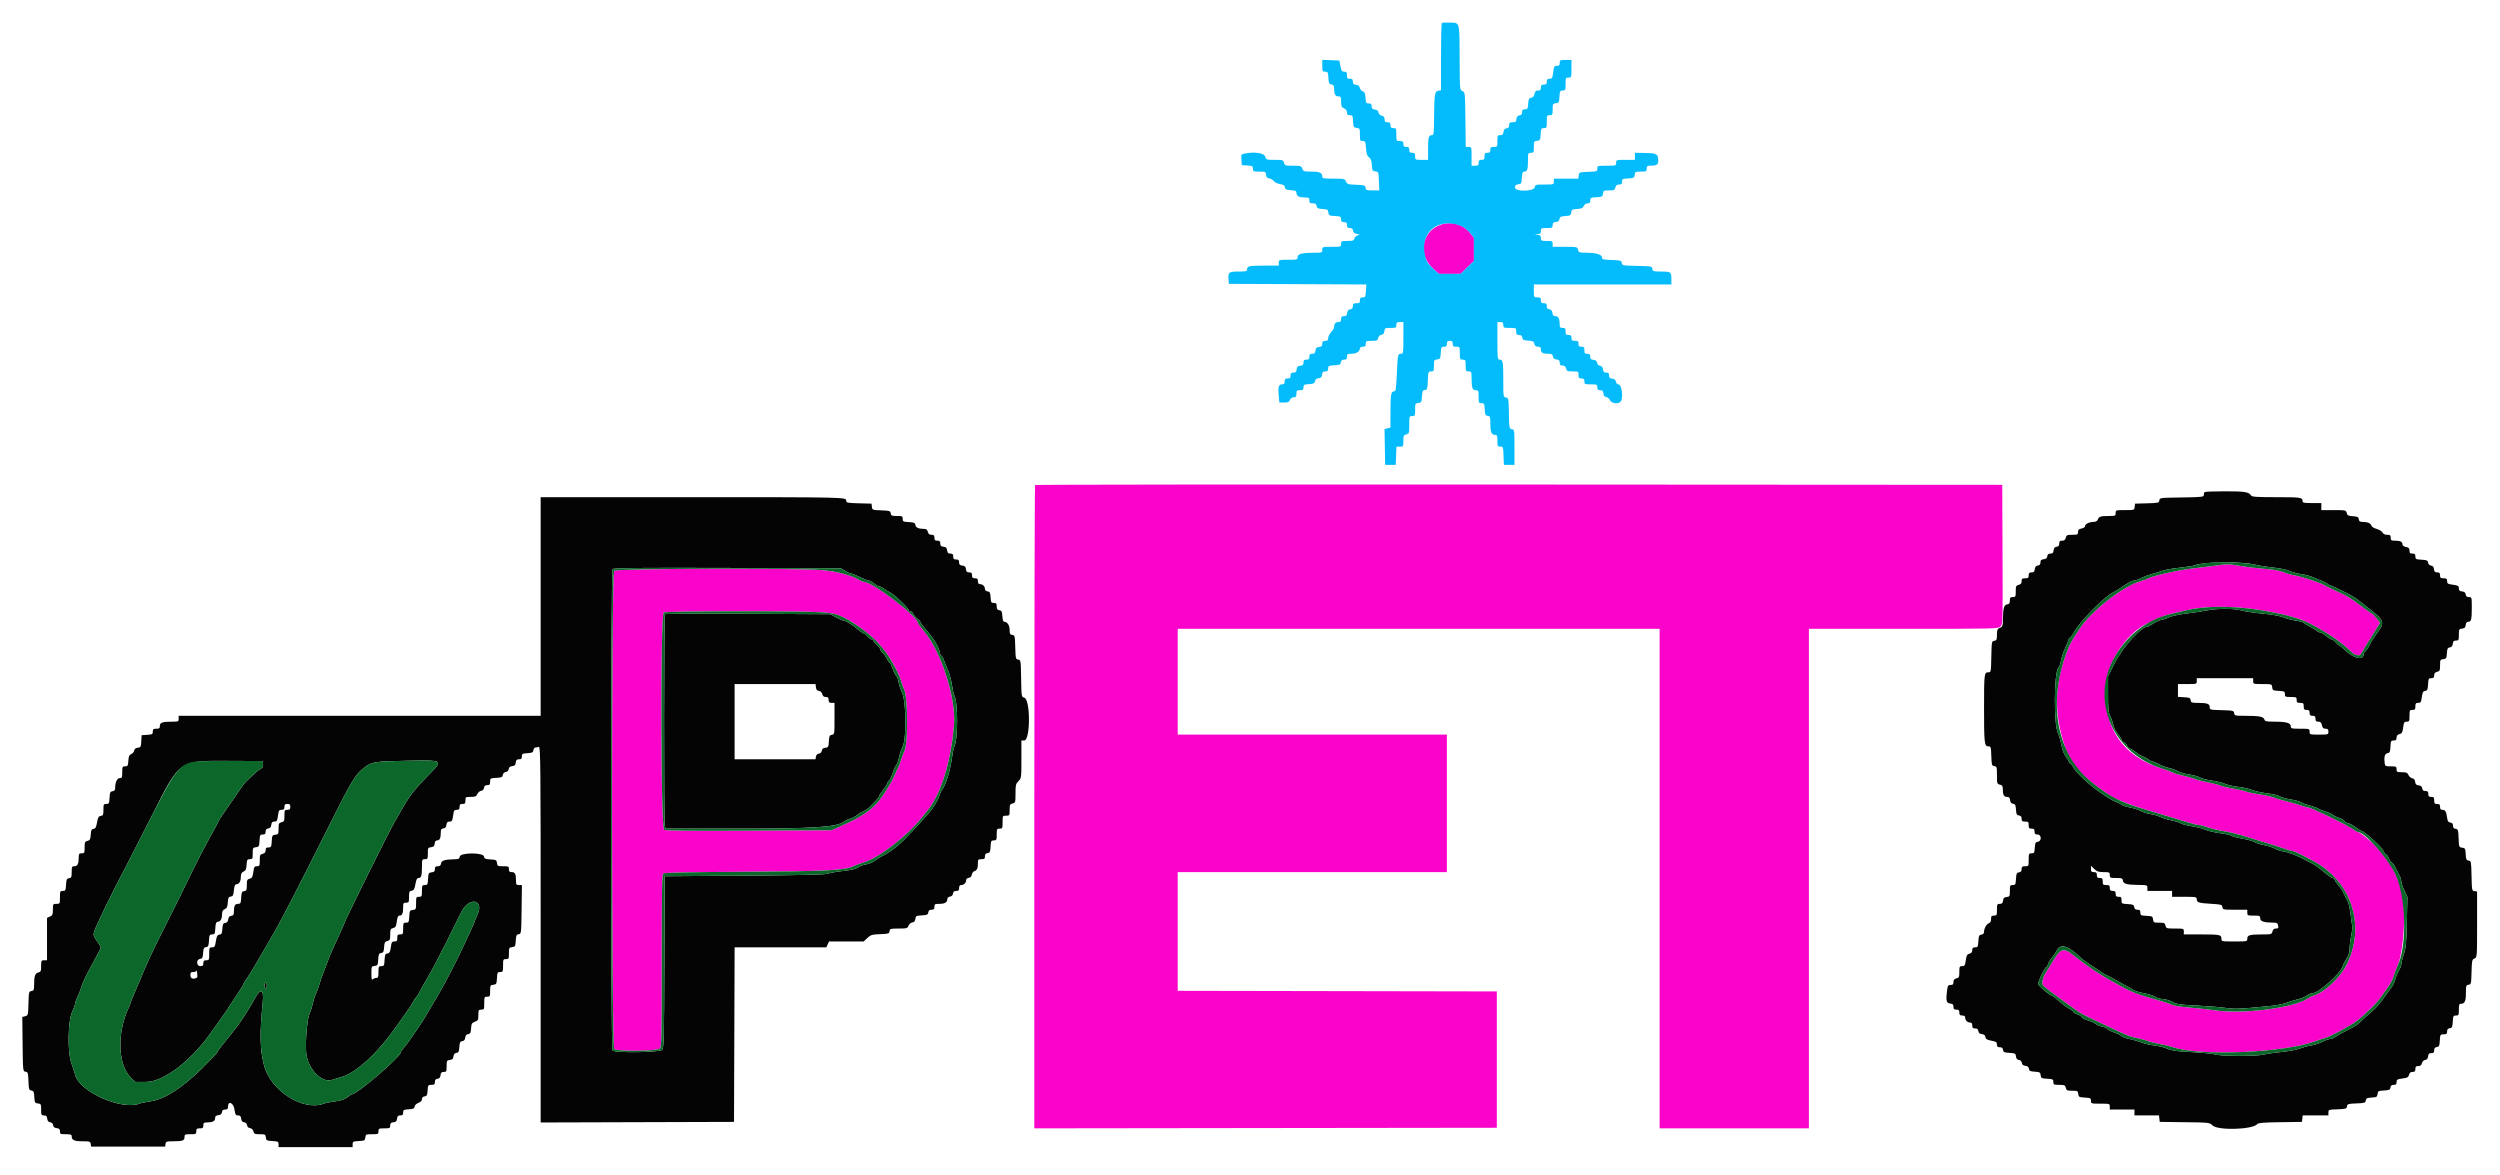 <svg id="svg" version="1.1" xmlns="http://www.w3.org/2000/svg" xmlns:xlink="http://www.w3.org/1999/xlink" width="400" height="188" viewBox="0, 0, 400,188"><g id="svgg"><path id="path0" d="M230.465 35.979 C 227.486 37.063,226.842 40.698,229.236 42.923 L 230.199 43.818 231.949 43.818 L 233.698 43.818 234.762 42.787 L 235.825 41.757 235.825 39.890 L 235.825 38.023 235.148 37.206 C 234.014 35.838,232.177 35.356,230.465 35.979 M165.617 77.605 C 165.548 77.674,165.491 100.862,165.491 129.134 L 165.491 180.537 202.492 180.489 L 239.492 180.442 239.492 169.535 L 239.492 158.627 213.963 158.579 L 188.434 158.532 188.434 149.036 L 188.434 139.539 209.967 139.539 L 231.500 139.539 231.500 128.538 L 231.500 117.536 209.967 117.536 L 188.434 117.536 188.434 109.074 L 188.434 100.611 226.986 100.611 L 265.538 100.611 265.538 140.574 L 265.538 180.536 277.480 180.536 L 289.422 180.536 289.422 140.574 L 289.422 100.611 304.560 100.611 C 319.468 100.611,319.705 100.605,320.077 100.234 C 320.447 99.863,320.453 99.653,320.406 88.715 L 320.357 77.574 243.050 77.527 C 200.531 77.501,165.686 77.536,165.617 77.605 M354.678 90.476 C 354.109 90.564,352.484 90.764,351.068 90.919 C 348.684 91.181,344.581 92.091,343.729 92.547 C 343.529 92.654,342.927 92.871,342.392 93.029 C 339.623 93.848,334.658 97.733,332.781 100.547 C 331.356 102.684,331.196 102.977,330.643 104.466 C 328.917 109.116,328.673 113.023,329.824 117.553 C 330.927 121.898,332.733 124.135,337.753 127.375 C 338.584 127.911,340.922 128.830,343.112 129.481 C 344.813 129.986,347.038 130.657,349.941 131.541 C 350.801 131.803,351.670 132.017,351.873 132.017 C 352.076 132.017,352.727 132.188,353.319 132.397 C 353.911 132.606,354.988 132.866,355.712 132.975 C 356.967 133.163,358.294 133.511,360.790 134.309 C 361.410 134.507,362.468 134.830,363.141 135.026 C 363.813 135.223,364.828 135.554,365.397 135.763 C 365.966 135.971,366.575 136.145,366.750 136.148 C 367.024 136.153,368.347 136.790,370.280 137.847 C 376.337 141.158,378.536 148.211,375.442 154.400 C 374.481 156.323,372.088 158.622,370.445 159.202 C 370.014 159.354,369.569 159.548,369.457 159.632 C 367.345 161.222,359.160 162.322,354.396 161.657 C 353.155 161.484,351.199 161.270,350.051 161.181 C 348.902 161.093,347.760 160.910,347.512 160.776 C 347.264 160.642,346.385 160.343,345.557 160.111 C 341.826 159.069,341.128 158.795,338.520 157.347 C 335.767 155.818,334.238 154.803,331.869 152.932 C 330.026 151.477,329.705 151.615,327.976 154.607 C 327.820 154.878,327.535 155.320,327.344 155.590 C 327.152 155.859,326.921 156.399,326.829 156.789 C 326.637 157.609,326.553 157.514,329.198 159.473 C 332.168 161.674,333.026 162.242,334.180 162.771 C 334.542 162.937,335.515 163.396,336.342 163.792 C 340.138 165.608,340.815 165.890,341.835 166.078 C 342.434 166.189,343.207 166.397,343.552 166.541 C 343.898 166.685,344.744 166.896,345.433 167.011 C 346.122 167.126,347.151 167.376,347.720 167.568 C 352.004 169.015,365.465 168.446,370.381 166.612 C 370.898 166.419,371.575 166.203,371.885 166.133 C 372.659 165.957,375.985 164.182,377.057 163.372 C 378.219 162.495,380.256 160.524,380.748 159.801 C 381.045 159.364,381.607 158.583,381.997 158.065 C 382.386 157.547,382.831 156.705,382.984 156.194 C 383.138 155.683,383.426 154.921,383.626 154.501 C 384.186 153.319,384.676 149.596,384.656 146.671 C 384.624 142.077,383.468 139.156,380.254 135.547 C 379.446 134.640,377.615 133.149,377.300 133.142 C 377.218 133.140,376.810 132.907,376.393 132.625 C 375.224 131.832,369.754 129.196,369.277 129.196 C 369.141 129.196,368.529 129.021,367.918 128.808 C 367.307 128.594,366.280 128.299,365.634 128.153 C 364.989 128.006,364.163 127.762,363.798 127.609 C 363.434 127.457,362.459 127.240,361.631 127.127 C 360.803 127.013,359.774 126.796,359.343 126.644 C 358.912 126.492,357.962 126.276,357.230 126.164 C 356.499 126.052,355.621 125.844,355.279 125.703 C 354.937 125.561,354.006 125.321,353.210 125.170 C 352.414 125.018,351.467 124.771,351.105 124.620 C 350.743 124.470,349.939 124.244,349.318 124.117 C 348.698 123.991,347.946 123.762,347.649 123.610 C 347.351 123.457,346.701 123.211,346.205 123.064 C 339.579 121.096,336.368 116.322,336.986 109.356 C 337.292 105.902,340.080 101.643,343.112 99.996 C 344.960 98.993,346.139 98.501,347.344 98.231 C 348.016 98.080,349.072 97.829,349.690 97.673 C 352.654 96.924,357.197 96.896,361.542 97.600 C 365.826 98.294,368.278 99.004,370.288 100.132 C 373.227 101.782,374.640 102.785,376.459 104.512 C 376.596 104.642,376.779 104.748,376.867 104.748 C 376.954 104.748,377.155 104.798,377.312 104.858 C 377.507 104.933,377.722 104.740,377.992 104.247 C 378.209 103.850,378.616 103.170,378.897 102.735 C 379.178 102.301,379.725 101.428,380.112 100.796 L 380.816 99.647 380.222 98.907 C 379.894 98.500,379.571 98.166,379.503 98.166 C 379.434 98.166,378.789 97.722,378.069 97.179 C 375.963 95.591,375.736 95.452,373.860 94.595 C 372.877 94.146,371.904 93.671,371.697 93.539 C 371.161 93.196,368.092 92.207,367.090 92.053 C 366.624 91.982,365.868 91.760,365.409 91.561 C 364.867 91.325,363.777 91.133,362.298 91.013 C 361.047 90.912,359.307 90.702,358.432 90.548 C 356.696 90.243,356.232 90.234,354.678 90.476 M98.274 91.316 C 97.806 91.784,97.823 167.378,98.292 167.846 C 98.708 168.263,105.053 168.198,105.566 167.772 C 105.850 167.536,105.877 166.318,105.877 153.738 C 105.877 142.603,105.924 139.922,106.123 139.757 C 106.294 139.615,110.229 139.531,118.864 139.485 C 131.994 139.415,135.251 139.252,136.524 138.602 C 136.891 138.415,137.571 138.161,138.036 138.037 C 140.401 137.407,144.957 133.950,147.390 130.941 C 147.623 130.654,148.054 130.122,148.347 129.760 C 150.562 127.029,152.108 122.076,152.641 116.005 C 153.009 111.815,150.602 104.262,147.870 101.032 C 147.322 100.384,146.874 99.778,146.874 99.686 C 146.874 98.639,139.569 93.092,138.185 93.088 C 138.051 93.088,137.687 92.934,137.377 92.746 C 136.210 92.039,133.838 91.418,131.547 91.220 C 127.542 90.873,98.634 90.956,98.274 91.316 M131.464 97.968 C 133.360 98.115,133.804 98.217,134.952 98.776 C 136.820 99.685,139.610 101.774,140.668 103.055 C 140.926 103.368,141.265 103.774,141.420 103.957 C 142.323 105.019,143.941 107.951,144.150 108.902 C 144.221 109.225,144.461 109.882,144.683 110.363 C 145.255 111.601,145.297 118.859,144.739 120.075 C 144.549 120.489,144.266 121.251,144.110 121.768 C 143.954 122.285,143.757 122.793,143.673 122.897 C 143.589 123.000,143.340 123.540,143.121 124.097 C 142.729 125.090,141.183 127.547,140.405 128.414 C 139.086 129.881,137.622 130.814,134.368 132.259 L 133.051 132.843 119.849 132.912 C 110.514 132.960,106.534 132.920,106.262 132.774 C 105.702 132.474,105.647 98.319,106.206 97.993 C 106.622 97.751,128.378 97.729,131.464 97.968 " stroke="none" fill="#fa04cc" fill-rule="evenodd"></path><path id="path1" d="M230.693 3.691 C 230.619 3.764,230.559 6.216,230.559 9.139 L 230.559 14.454 230.138 14.514 C 229.564 14.596,229.480 15.106,229.453 18.665 C 229.433 21.438,229.408 21.627,229.075 21.627 C 228.580 21.627,228.491 21.974,228.491 23.899 L 228.491 25.576 227.457 25.576 C 226.433 25.576,226.422 25.570,226.422 25.012 C 226.422 24.535,226.349 24.448,225.952 24.448 C 225.576 24.448,225.482 24.354,225.482 23.977 C 225.482 23.601,225.388 23.507,225.012 23.507 C 224.636 23.507,224.542 23.413,224.542 23.037 C 224.542 22.640,224.454 22.567,223.977 22.567 C 223.419 22.567,223.413 22.557,223.413 21.533 C 223.413 20.555,223.388 20.498,222.943 20.498 C 222.567 20.498,222.473 20.404,222.473 20.028 C 222.473 19.652,222.379 19.558,222.003 19.558 C 221.628 19.558,221.533 19.464,221.533 19.092 C 221.533 18.754,221.406 18.593,221.073 18.510 C 220.794 18.439,220.591 18.236,220.556 17.989 C 220.516 17.705,220.344 17.566,219.981 17.524 C 219.575 17.477,219.464 17.366,219.464 17.007 C 219.464 16.647,219.366 16.549,219.004 16.549 C 218.589 16.549,218.539 16.462,218.487 15.656 C 218.441 14.946,218.345 14.725,218.014 14.580 C 217.786 14.480,217.574 14.226,217.544 14.016 C 217.507 13.757,217.324 13.615,216.972 13.575 C 216.566 13.528,216.455 13.417,216.455 13.058 C 216.455 12.695,216.358 12.600,215.985 12.600 C 215.588 12.600,215.515 12.512,215.515 12.036 C 215.515 11.570,215.438 11.472,215.076 11.472 C 214.702 11.472,214.612 11.339,214.465 10.578 L 214.292 9.685 212.929 9.630 L 211.566 9.574 211.566 10.523 C 211.566 11.404,211.598 11.472,212.026 11.472 C 212.449 11.472,212.491 11.552,212.543 12.459 C 212.593 13.319,212.654 13.454,213.023 13.506 C 213.341 13.551,213.447 13.692,213.449 14.070 C 213.454 15.025,213.652 15.421,214.126 15.421 C 214.532 15.421,214.575 15.501,214.575 16.271 C 214.575 16.996,214.644 17.153,215.045 17.336 C 215.351 17.475,215.515 17.703,215.515 17.990 C 215.515 18.331,215.618 18.430,215.975 18.430 C 216.398 18.430,216.440 18.510,216.492 19.417 C 216.545 20.338,216.584 20.408,217.066 20.464 C 217.560 20.521,217.583 20.570,217.583 21.545 C 217.583 22.496,217.615 22.567,218.031 22.567 C 218.444 22.567,218.485 22.655,218.562 23.716 C 218.626 24.605,218.736 24.935,219.045 25.174 C 219.341 25.401,219.460 25.728,219.502 26.422 C 219.553 27.285,219.600 27.367,220.061 27.421 C 220.554 27.478,220.566 27.511,220.625 28.973 L 220.686 30.466 219.618 30.466 C 218.654 30.465,218.544 30.424,218.490 30.042 C 218.434 29.652,218.320 29.615,216.999 29.565 C 215.687 29.515,215.551 29.472,215.358 29.048 C 215.155 28.603,215.076 28.585,213.356 28.585 C 211.757 28.585,211.566 28.549,211.566 28.246 C 211.566 27.642,211.157 27.457,209.831 27.457 C 208.635 27.457,208.535 27.424,208.369 26.986 C 208.201 26.547,208.105 26.516,206.872 26.516 C 205.624 26.516,205.549 26.492,205.437 26.046 C 205.325 25.598,205.253 25.576,203.949 25.576 C 202.663 25.576,202.573 25.549,202.467 25.128 C 202.307 24.488,200.823 24.236,199.168 24.567 C 198.590 24.683,198.573 24.714,198.627 25.554 L 198.684 26.422 199.577 26.480 C 200.383 26.531,200.470 26.582,200.470 26.997 C 200.470 27.428,200.534 27.457,201.492 27.457 C 202.467 27.457,202.517 27.480,202.573 27.974 C 202.618 28.360,202.751 28.507,203.098 28.556 C 203.354 28.593,203.676 28.783,203.814 28.979 C 203.951 29.175,204.393 29.389,204.796 29.453 C 205.353 29.542,205.541 29.665,205.585 29.971 C 205.632 30.305,205.789 30.381,206.535 30.429 C 207.238 30.474,207.428 30.556,207.428 30.814 C 207.428 31.347,207.827 31.594,208.688 31.594 C 209.425 31.594,209.497 31.635,209.497 32.064 C 209.497 32.458,209.586 32.534,210.048 32.534 C 210.476 32.534,210.613 32.628,210.659 32.957 C 210.710 33.317,210.851 33.389,211.601 33.437 C 212.402 33.489,212.488 33.540,212.541 34.001 C 212.596 34.472,212.671 34.513,213.587 34.566 C 214.494 34.618,214.575 34.660,214.575 35.083 C 214.575 35.448,214.671 35.543,215.045 35.543 C 215.421 35.543,215.515 35.637,215.515 36.013 C 215.515 36.386,215.610 36.483,215.972 36.483 C 216.302 36.483,216.446 36.600,216.489 36.905 C 216.532 37.206,216.711 37.357,217.113 37.430 C 217.646 37.526,217.653 37.539,217.240 37.652 C 217.000 37.718,216.757 37.947,216.701 38.162 C 216.614 38.496,216.453 38.552,215.587 38.552 C 214.632 38.552,214.575 38.579,214.575 39.022 C 214.575 39.484,214.549 39.492,213.070 39.492 C 211.591 39.492,211.566 39.500,211.566 39.962 C 211.566 40.410,211.514 40.433,210.463 40.433 C 208.371 40.433,207.616 40.614,207.616 41.116 C 207.616 41.547,207.568 41.561,206.112 41.561 C 204.633 41.561,204.607 41.569,204.607 42.031 L 204.607 42.501 202.366 42.501 C 199.869 42.501,199.530 42.571,199.530 43.085 C 199.530 43.399,199.380 43.442,198.260 43.444 C 196.639 43.448,196.482 43.554,196.556 44.588 L 196.615 45.416 207.616 45.464 L 218.618 45.513 218.553 46.546 C 218.494 47.494,218.452 47.579,218.036 47.579 C 217.679 47.579,217.583 47.678,217.583 48.049 C 217.583 48.446,217.496 48.519,217.019 48.519 C 216.547 48.519,216.455 48.594,216.455 48.976 C 216.455 49.307,216.338 49.450,216.032 49.493 C 215.729 49.536,215.592 49.700,215.549 50.071 C 215.503 50.477,215.392 50.588,215.032 50.588 C 214.669 50.588,214.575 50.685,214.575 51.058 C 214.575 51.428,214.479 51.528,214.124 51.528 C 213.692 51.528,213.446 51.837,213.446 52.380 C 213.446 52.521,213.235 52.865,212.976 53.144 C 212.717 53.423,212.506 53.851,212.506 54.094 C 212.506 54.441,212.404 54.537,212.036 54.537 C 211.663 54.537,211.566 54.632,211.566 54.995 C 211.566 55.354,211.455 55.465,211.048 55.512 C 210.642 55.558,210.518 55.682,210.472 56.088 C 210.425 56.495,210.314 56.606,209.955 56.606 C 209.592 56.606,209.497 56.703,209.497 57.076 C 209.497 57.452,209.403 57.546,209.027 57.546 C 208.654 57.546,208.557 57.641,208.557 58.003 C 208.557 58.363,208.446 58.474,208.039 58.521 C 207.633 58.567,207.510 58.691,207.463 59.097 C 207.416 59.504,207.305 59.614,206.946 59.614 C 206.583 59.614,206.488 59.712,206.488 60.085 C 206.488 60.461,206.394 60.555,206.018 60.555 C 205.642 60.555,205.548 60.649,205.548 61.025 C 205.548 61.395,205.452 61.495,205.099 61.495 C 204.575 61.495,204.457 61.968,204.607 63.470 L 204.701 64.410 205.454 64.410 C 206.053 64.410,206.244 64.324,206.392 63.987 C 206.505 63.727,206.742 63.564,207.003 63.564 C 207.350 63.564,207.428 63.460,207.428 63.000 C 207.428 62.498,207.491 62.435,207.992 62.435 C 208.466 62.435,208.557 62.361,208.557 61.976 C 208.557 61.560,208.643 61.510,209.450 61.458 C 210.204 61.410,210.352 61.337,210.402 60.989 C 210.443 60.701,210.612 60.560,210.966 60.519 C 211.360 60.474,211.485 60.346,211.531 59.944 C 211.578 59.537,211.689 59.426,212.048 59.426 C 212.408 59.426,212.506 59.328,212.506 58.966 C 212.506 58.543,212.587 58.501,213.493 58.449 C 214.353 58.399,214.488 58.338,214.541 57.969 C 214.584 57.663,214.727 57.546,215.058 57.546 C 215.420 57.546,215.515 57.448,215.515 57.076 C 215.515 56.654,215.591 56.606,216.254 56.606 C 217.010 56.606,217.583 56.235,217.583 55.746 C 217.583 55.585,217.772 55.477,218.054 55.477 C 218.430 55.477,218.524 55.383,218.524 55.007 C 218.524 54.568,218.587 54.537,219.460 54.537 C 220.297 54.537,220.409 54.488,220.512 54.078 C 220.583 53.798,220.786 53.596,221.033 53.560 C 221.317 53.520,221.456 53.348,221.498 52.985 C 221.554 52.499,221.613 52.468,222.485 52.468 C 223.350 52.468,223.413 52.436,223.413 51.998 C 223.413 51.601,223.501 51.528,223.977 51.528 L 224.542 51.528 224.542 54.067 C 224.542 56.454,224.520 56.606,224.177 56.606 C 223.650 56.606,223.646 56.620,223.497 59.759 C 223.376 62.305,223.324 62.623,223.033 62.623 C 222.566 62.623,222.478 63.146,222.476 65.941 L 222.473 68.412 221.998 68.532 L 221.523 68.651 221.575 71.514 L 221.627 74.377 222.473 74.377 L 223.319 74.377 223.374 72.920 L 223.429 71.462 223.985 71.462 C 224.526 71.462,224.542 71.436,224.542 70.542 C 224.542 69.718,224.590 69.610,225.012 69.504 C 225.461 69.392,225.482 69.323,225.482 67.979 C 225.482 66.604,225.492 66.573,225.952 66.573 C 226.396 66.573,226.422 66.515,226.422 65.551 C 226.422 64.576,226.446 64.526,226.939 64.469 C 227.421 64.414,227.460 64.343,227.513 63.435 C 227.562 62.594,227.626 62.451,227.983 62.400 C 228.363 62.346,228.401 62.222,228.452 60.884 C 228.505 59.476,228.522 59.426,228.969 59.426 C 229.397 59.426,229.431 59.359,229.431 58.499 C 229.431 57.626,229.462 57.567,229.948 57.511 C 230.431 57.456,230.469 57.385,230.522 56.465 C 230.574 55.558,230.617 55.477,231.039 55.477 C 231.405 55.477,231.500 55.380,231.500 55.007 C 231.500 54.631,231.594 54.537,231.970 54.537 C 232.346 54.537,232.440 54.631,232.440 55.007 C 232.440 55.404,232.528 55.477,233.004 55.477 C 233.563 55.477,233.568 55.488,233.568 56.512 C 233.568 57.489,233.594 57.546,234.039 57.546 C 234.477 57.546,234.509 57.609,234.509 58.486 C 234.509 59.364,234.540 59.426,234.979 59.426 C 235.426 59.426,235.449 59.480,235.452 60.508 C 235.455 62.045,235.593 62.435,236.129 62.435 C 236.547 62.435,236.577 62.505,236.577 63.470 C 236.577 64.442,236.605 64.504,237.038 64.504 C 237.460 64.504,237.503 64.585,237.555 65.491 C 237.604 66.351,237.666 66.486,238.035 66.539 C 238.426 66.594,238.458 66.695,238.458 67.865 C 238.458 69.173,238.646 69.582,239.248 69.582 C 239.529 69.582,239.586 69.742,239.586 70.522 C 239.586 71.395,239.619 71.462,240.049 71.462 C 240.495 71.462,240.513 71.512,240.566 72.920 L 240.621 74.377 241.467 74.377 L 242.313 74.377 242.313 71.556 C 242.313 68.785,242.306 68.734,241.895 68.676 C 241.491 68.618,241.476 68.537,241.425 66.137 C 241.374 63.727,241.361 63.656,240.950 63.598 C 240.533 63.539,240.527 63.494,240.527 60.839 C 240.527 57.876,240.468 57.546,239.942 57.546 C 239.608 57.546,239.586 57.364,239.586 54.537 L 239.586 51.528 240.056 51.528 C 240.433 51.528,240.527 51.622,240.527 51.998 C 240.527 52.443,240.583 52.468,241.561 52.468 C 242.585 52.468,242.595 52.474,242.595 53.032 C 242.595 53.505,242.670 53.597,243.052 53.597 C 243.383 53.597,243.526 53.713,243.569 54.020 C 243.621 54.379,243.761 54.451,244.505 54.499 C 245.255 54.548,245.397 54.622,245.496 55.017 C 245.580 55.351,245.740 55.477,246.078 55.477 C 246.445 55.477,246.544 55.573,246.544 55.927 C 246.544 56.435,246.853 56.606,247.769 56.606 C 248.279 56.606,248.410 56.686,248.459 57.029 C 248.502 57.332,248.666 57.469,249.036 57.511 C 249.442 57.558,249.553 57.669,249.553 58.028 C 249.553 58.386,249.652 58.486,250.003 58.486 C 250.326 58.486,250.486 58.619,250.571 58.956 C 250.677 59.379,250.783 59.426,251.626 59.426 C 252.541 59.426,252.562 59.439,252.562 59.991 C 252.562 60.467,252.635 60.555,253.032 60.555 C 253.409 60.555,253.503 60.649,253.503 61.025 C 253.503 61.469,253.559 61.495,254.537 61.495 C 255.515 61.495,255.571 61.521,255.571 61.965 C 255.571 62.338,255.666 62.435,256.029 62.435 C 256.388 62.435,256.499 62.546,256.546 62.953 C 256.587 63.311,256.727 63.487,257.003 63.526 C 257.221 63.558,257.495 63.790,257.610 64.044 C 257.852 64.575,258.937 64.699,259.319 64.238 C 259.737 63.734,259.498 61.599,259.015 61.531 C 258.758 61.494,258.581 61.317,258.545 61.060 C 258.503 60.770,258.334 60.631,257.969 60.589 C 257.563 60.543,257.452 60.432,257.452 60.072 C 257.452 59.713,257.354 59.614,256.994 59.614 C 256.635 59.614,256.524 59.504,256.477 59.097 C 256.435 58.732,256.297 58.563,256.006 58.522 C 255.750 58.485,255.572 58.308,255.536 58.051 C 255.494 57.761,255.325 57.622,254.960 57.580 C 254.554 57.534,254.443 57.423,254.443 57.063 C 254.443 56.700,254.345 56.606,253.973 56.606 C 253.576 56.606,253.503 56.518,253.503 56.041 C 253.503 55.565,253.429 55.477,253.032 55.477 C 252.656 55.477,252.562 55.383,252.562 55.007 C 252.562 54.610,252.475 54.537,251.998 54.537 C 251.522 54.537,251.434 54.464,251.434 54.067 C 251.434 53.691,251.340 53.597,250.964 53.597 C 250.567 53.597,250.494 53.509,250.494 53.032 C 250.494 52.556,250.421 52.468,250.024 52.468 C 249.637 52.468,249.553 52.377,249.551 51.951 C 249.546 50.993,249.348 50.588,248.886 50.588 C 248.550 50.588,248.436 50.469,248.390 50.071 C 248.348 49.700,248.211 49.536,247.908 49.493 C 247.602 49.450,247.485 49.307,247.485 48.976 C 247.485 48.614,247.387 48.519,247.015 48.519 C 246.638 48.519,246.544 48.425,246.544 48.049 C 246.544 47.652,246.457 47.579,245.980 47.579 C 245.422 47.579,245.416 47.568,245.416 46.544 L 245.416 45.510 256.417 45.510 L 267.419 45.510 267.419 44.590 C 267.419 43.503,267.323 43.441,265.630 43.441 C 264.535 43.441,264.431 43.406,264.376 43.018 C 264.318 42.608,264.243 42.594,261.931 42.543 C 259.628 42.492,259.543 42.476,259.486 42.073 C 259.431 41.685,259.315 41.651,257.875 41.600 C 256.492 41.552,256.323 41.507,256.323 41.186 C 256.323 40.725,255.334 40.435,253.758 40.434 C 252.683 40.433,252.595 40.400,252.485 39.962 C 252.369 39.498,252.342 39.492,250.396 39.492 L 248.425 39.492 248.425 39.022 C 248.425 38.583,248.362 38.552,247.485 38.552 C 246.614 38.552,246.544 38.518,246.544 38.094 C 246.544 37.739,246.428 37.619,246.027 37.558 L 245.510 37.480 246.027 37.452 C 246.446 37.429,246.544 37.334,246.544 36.953 C 246.544 36.515,246.607 36.483,247.485 36.483 C 248.355 36.483,248.425 36.449,248.425 36.026 C 248.425 35.666,248.536 35.555,248.942 35.508 C 249.308 35.466,249.477 35.328,249.518 35.036 C 249.568 34.687,249.715 34.613,250.458 34.566 C 251.259 34.514,251.345 34.462,251.398 34.001 C 251.452 33.540,251.538 33.489,252.339 33.437 C 253.043 33.392,253.258 33.295,253.406 32.957 C 253.520 32.698,253.756 32.534,254.017 32.534 C 254.343 32.534,254.443 32.427,254.443 32.074 C 254.443 31.651,254.524 31.609,255.430 31.557 C 256.351 31.504,256.421 31.465,256.477 30.983 C 256.533 30.498,256.594 30.465,257.444 30.465 C 258.255 30.465,258.364 30.416,258.469 29.995 C 258.556 29.652,258.713 29.525,259.054 29.525 C 259.424 29.525,259.520 29.430,259.520 29.065 C 259.520 28.642,259.601 28.600,260.508 28.548 C 261.429 28.495,261.499 28.456,261.555 27.974 C 261.611 27.487,261.670 27.457,262.542 27.457 C 263.406 27.457,263.470 27.424,263.470 26.986 C 263.470 26.599,263.561 26.516,263.987 26.514 C 265.155 26.508,265.374 26.342,265.313 25.512 C 265.245 24.597,265.013 24.495,262.953 24.466 L 261.589 24.448 261.589 25.012 L 261.589 25.576 260.085 25.576 C 258.605 25.576,258.580 25.584,258.580 26.046 C 258.580 26.508,258.555 26.516,257.076 26.516 C 255.603 26.516,255.571 26.526,255.571 26.978 C 255.571 27.425,255.521 27.443,254.114 27.496 C 252.679 27.550,252.655 27.559,252.597 28.068 L 252.537 28.585 250.575 28.585 L 248.613 28.585 248.613 29.055 C 248.613 29.517,248.587 29.525,247.122 29.525 C 245.718 29.525,245.627 29.550,245.570 29.948 C 245.471 30.643,242.407 30.708,242.407 30.015 C 242.407 29.648,242.516 29.538,242.924 29.491 C 243.407 29.435,243.445 29.365,243.498 28.444 C 243.545 27.631,243.616 27.457,243.901 27.457 C 244.361 27.457,244.476 27.098,244.476 25.655 C 244.476 24.492,244.493 24.448,244.946 24.448 C 245.384 24.448,245.416 24.384,245.416 23.520 C 245.416 22.647,245.447 22.588,245.933 22.532 C 246.416 22.477,246.454 22.407,246.507 21.486 C 246.559 20.579,246.602 20.498,247.024 20.498 C 247.457 20.498,247.485 20.436,247.485 19.464 C 247.485 18.486,247.510 18.430,247.955 18.430 C 248.393 18.430,248.425 18.366,248.425 17.502 C 248.425 16.630,248.456 16.571,248.942 16.515 C 249.425 16.459,249.463 16.389,249.516 15.468 C 249.568 14.561,249.611 14.480,250.033 14.480 C 250.466 14.480,250.494 14.418,250.494 13.446 C 250.494 12.468,250.519 12.412,250.964 12.412 C 251.423 12.412,251.434 12.381,251.434 11.001 L 251.434 9.591 250.494 9.591 C 249.616 9.591,249.553 9.622,249.553 10.061 C 249.553 10.434,249.458 10.531,249.097 10.531 C 248.684 10.531,248.628 10.631,248.511 11.566 C 248.395 12.494,248.336 12.600,247.933 12.600 C 247.580 12.600,247.485 12.700,247.485 13.070 C 247.485 13.446,247.391 13.540,247.015 13.540 C 246.638 13.540,246.544 13.634,246.544 14.010 C 246.544 14.382,246.449 14.480,246.089 14.480 C 245.738 14.480,245.606 14.607,245.513 15.033 C 245.430 15.410,245.260 15.605,244.981 15.644 C 244.634 15.694,244.561 15.843,244.512 16.596 C 244.461 17.403,244.411 17.489,243.995 17.489 C 243.634 17.489,243.535 17.587,243.535 17.946 C 243.535 18.277,243.419 18.420,243.112 18.464 C 242.809 18.507,242.672 18.671,242.630 19.041 C 242.580 19.474,242.481 19.558,242.019 19.558 C 241.560 19.558,241.467 19.635,241.467 20.015 C 241.467 20.346,241.350 20.489,241.044 20.532 C 240.741 20.575,240.604 20.739,240.561 21.110 C 240.514 21.516,240.403 21.627,240.044 21.627 C 239.620 21.627,239.586 21.696,239.586 22.567 C 239.586 23.486,239.574 23.507,239.022 23.507 C 238.546 23.507,238.458 23.580,238.458 23.977 C 238.458 24.354,238.364 24.448,237.988 24.448 C 237.591 24.448,237.518 24.535,237.518 25.012 C 237.518 25.488,237.444 25.576,237.047 25.576 C 236.671 25.576,236.577 25.670,236.577 26.046 C 236.577 26.443,236.490 26.516,236.013 26.516 L 235.449 26.516 235.449 25.012 C 235.449 23.535,235.440 23.507,234.982 23.507 L 234.516 23.507 234.465 19.135 C 234.415 14.804,234.411 14.761,233.992 14.577 C 233.570 14.392,233.568 14.379,233.546 9.593 C 233.517 3.348,233.600 3.681,232.055 3.612 C 231.379 3.582,230.766 3.618,230.693 3.691 M233.596 36.081 C 234.182 36.288,234.694 36.659,235.148 37.206 L 235.825 38.023 235.825 39.890 L 235.825 41.757 234.762 42.787 L 233.698 43.818 231.949 43.818 L 230.199 43.818 229.236 42.923 C 228.401 42.147,228.237 41.872,228.002 40.851 C 227.164 37.227,229.996 34.813,233.596 36.081 " stroke="none" fill="#04bcfc" fill-rule="evenodd"></path><path id="path2" d="M352.735 78.734 C 352.666 78.803,352.609 79.012,352.609 79.200 C 352.609 79.515,352.343 79.544,349.083 79.592 C 345.604 79.642,345.556 79.648,345.498 80.059 C 345.442 80.454,345.339 80.479,343.523 80.530 L 341.608 80.583 341.548 81.100 C 341.489 81.616,341.485 81.617,339.997 81.617 C 338.531 81.617,338.505 81.625,338.505 82.087 C 338.505 82.538,338.457 82.558,337.330 82.560 C 336.071 82.564,335.819 82.653,335.629 83.169 C 335.559 83.360,335.314 83.498,335.044 83.498 C 334.337 83.498,333.615 83.830,333.615 84.156 C 333.615 84.330,333.387 84.493,333.051 84.560 C 332.614 84.648,332.487 84.774,332.487 85.120 C 332.487 85.529,332.410 85.567,331.567 85.567 C 330.743 85.567,330.635 85.615,330.529 86.037 C 330.443 86.380,330.286 86.507,329.945 86.507 C 329.576 86.507,329.478 86.603,329.478 86.964 C 329.478 87.295,329.361 87.438,329.055 87.481 C 328.752 87.524,328.615 87.688,328.572 88.058 C 328.526 88.460,328.413 88.575,328.068 88.575 C 327.750 88.575,327.607 88.696,327.564 88.999 C 327.521 89.302,327.357 89.439,326.986 89.481 C 326.585 89.527,326.469 89.640,326.469 89.985 C 326.469 90.303,326.349 90.447,326.046 90.490 C 325.743 90.533,325.606 90.697,325.563 91.067 C 325.517 91.473,325.406 91.584,325.046 91.584 C 324.683 91.584,324.589 91.682,324.589 92.055 C 324.589 92.452,324.501 92.525,324.024 92.525 C 323.549 92.525,323.460 92.598,323.460 92.991 C 323.460 93.332,323.334 93.490,322.990 93.576 C 322.569 93.682,322.520 93.789,322.520 94.614 C 322.520 95.470,322.487 95.534,322.050 95.534 C 321.655 95.534,321.580 95.622,321.580 96.085 C 321.580 96.510,321.485 96.650,321.164 96.696 C 320.652 96.770,320.495 97.283,320.470 98.970 C 320.453 100.137,320.412 100.261,319.981 100.457 C 319.575 100.642,319.511 100.794,319.511 101.569 C 319.511 102.356,319.459 102.473,319.088 102.526 C 318.677 102.584,318.663 102.655,318.612 105.078 C 318.560 107.554,318.557 107.569,318.117 107.569 C 317.479 107.569,317.448 107.835,317.447 113.211 C 317.446 118.892,317.503 119.417,318.118 119.417 C 318.536 119.417,318.558 119.485,318.610 120.969 C 318.661 122.415,318.693 122.524,319.088 122.580 C 319.483 122.636,319.511 122.732,319.511 124.034 C 319.511 125.364,319.533 125.433,319.981 125.546 C 320.364 125.642,320.451 125.779,320.451 126.286 C 320.451 127.190,320.623 127.504,321.117 127.504 C 321.455 127.504,321.568 127.622,321.614 128.021 C 321.656 128.387,321.794 128.555,322.087 128.597 C 322.436 128.646,322.509 128.793,322.557 129.537 C 322.606 130.287,322.677 130.427,323.037 130.479 C 323.343 130.522,323.460 130.665,323.460 130.996 C 323.460 131.378,323.552 131.453,324.024 131.453 C 324.526 131.453,324.589 131.515,324.589 132.017 C 324.589 132.493,324.662 132.581,325.059 132.581 C 325.435 132.581,325.529 132.675,325.529 133.051 C 325.529 133.427,325.623 133.521,325.999 133.521 C 326.659 133.521,326.702 134.590,326.046 134.684 C 325.685 134.735,325.615 134.875,325.566 135.637 C 325.514 136.444,325.464 136.530,325.048 136.530 C 324.616 136.530,324.589 136.593,324.589 137.565 C 324.589 138.589,324.583 138.599,324.024 138.599 C 323.552 138.599,323.460 138.674,323.460 139.056 C 323.460 139.387,323.343 139.530,323.037 139.573 C 322.669 139.626,322.607 139.760,322.557 140.621 C 322.505 141.527,322.463 141.608,322.040 141.608 C 321.614 141.608,321.580 141.677,321.580 142.536 C 321.580 143.408,321.549 143.467,321.063 143.523 C 320.656 143.570,320.533 143.693,320.486 144.100 C 320.439 144.506,320.328 144.617,319.969 144.617 C 319.545 144.617,319.511 144.686,319.511 145.557 C 319.511 146.435,319.480 146.497,319.041 146.497 C 318.646 146.497,318.571 146.586,318.571 147.049 C 318.571 147.420,318.457 147.636,318.223 147.711 C 317.845 147.831,317.442 148.561,317.442 149.126 C 317.442 149.350,317.287 149.502,317.019 149.540 C 316.651 149.593,316.589 149.728,316.539 150.588 C 316.487 151.494,316.445 151.575,316.022 151.575 C 315.662 151.575,315.562 151.673,315.562 152.025 C 315.562 152.343,315.429 152.508,315.109 152.588 C 314.732 152.683,314.636 152.858,314.528 153.643 C 314.413 154.476,314.346 154.584,313.946 154.584 C 313.529 154.584,313.493 154.658,313.493 155.504 C 313.493 156.328,313.444 156.436,313.023 156.542 C 312.680 156.628,312.553 156.785,312.553 157.126 C 312.553 157.495,312.457 157.593,312.096 157.593 C 311.686 157.593,311.627 157.694,311.515 158.594 C 311.325 160.111,311.427 160.497,312.036 160.567 C 312.442 160.614,312.553 160.725,312.553 161.084 C 312.553 161.447,312.650 161.542,313.023 161.542 C 313.399 161.542,313.493 161.636,313.493 162.012 C 313.493 162.388,313.587 162.482,313.963 162.482 C 314.291 162.482,314.433 162.585,314.433 162.821 C 314.433 163.254,314.790 163.611,315.223 163.611 C 315.459 163.611,315.562 163.754,315.562 164.081 C 315.562 164.453,315.657 164.551,316.019 164.551 C 316.350 164.551,316.493 164.668,316.536 164.974 C 316.579 165.274,316.743 165.414,317.102 165.456 C 317.456 165.497,317.625 165.638,317.666 165.926 C 317.712 166.253,317.908 166.373,318.618 166.510 C 319.379 166.657,319.511 166.748,319.511 167.121 C 319.511 167.460,319.615 167.560,319.968 167.560 C 320.299 167.560,320.442 167.677,320.485 167.983 C 320.538 168.351,320.673 168.414,321.521 168.463 C 322.425 168.515,322.501 168.557,322.555 169.027 C 322.596 169.383,322.737 169.552,323.026 169.593 C 323.282 169.630,323.459 169.807,323.496 170.063 C 323.537 170.351,323.706 170.492,324.060 170.533 C 324.414 170.574,324.583 170.715,324.624 171.003 C 324.673 171.350,324.822 171.424,325.564 171.472 C 326.365 171.524,326.451 171.575,326.505 172.036 C 326.559 172.507,326.635 172.548,327.551 172.600 C 328.457 172.653,328.538 172.695,328.538 173.117 C 328.538 173.544,328.606 173.578,329.475 173.578 C 330.317 173.578,330.423 173.625,330.529 174.048 C 330.635 174.468,330.744 174.518,331.555 174.518 C 332.405 174.518,332.466 174.551,332.522 175.035 C 332.577 175.518,332.648 175.556,333.568 175.609 C 334.475 175.661,334.556 175.704,334.556 176.126 C 334.556 176.576,334.589 176.587,336.060 176.587 C 337.540 176.587,337.565 176.595,337.565 177.057 L 337.565 177.527 339.539 177.527 L 341.514 177.527 341.514 177.997 L 341.514 178.467 343.476 178.467 L 345.438 178.467 345.498 178.984 L 345.557 179.502 349.549 179.552 C 353.516 179.603,353.543 179.606,354.006 180.070 C 354.849 180.912,360.495 180.738,361.166 179.849 C 361.308 179.662,362.213 179.588,364.833 179.551 L 368.312 179.502 368.372 178.984 L 368.431 178.467 370.487 178.467 L 372.543 178.467 372.543 178.005 C 372.543 177.559,372.593 177.541,374.001 177.488 C 375.341 177.437,375.463 177.400,375.517 177.018 C 375.572 176.636,375.694 176.598,377.022 176.547 C 378.348 176.497,378.472 176.458,378.526 176.079 C 378.576 175.731,378.723 175.657,379.466 175.609 C 380.267 175.558,380.353 175.506,380.407 175.045 C 380.461 174.574,380.537 174.533,381.441 174.481 C 382.289 174.431,382.424 174.369,382.477 174.001 C 382.520 173.695,382.663 173.578,382.994 173.578 C 383.349 173.578,383.451 173.479,383.451 173.132 C 383.451 172.739,383.562 172.671,384.389 172.562 C 385.181 172.456,385.346 172.365,385.444 171.973 C 385.527 171.642,385.689 171.509,386.010 171.509 C 386.364 171.509,386.460 171.409,386.460 171.039 C 386.460 170.664,386.554 170.569,386.926 170.569 C 387.264 170.569,387.425 170.442,387.508 170.109 C 387.578 169.830,387.782 169.628,388.029 169.592 C 388.313 169.552,388.452 169.380,388.494 169.017 C 388.541 168.611,388.652 168.500,389.011 168.500 C 389.370 168.500,389.469 168.402,389.469 168.043 C 389.469 167.712,389.586 167.570,389.892 167.526 C 390.260 167.474,390.322 167.339,390.372 166.479 C 390.427 165.524,390.447 165.491,390.983 165.491 C 391.445 165.491,391.537 165.415,391.537 165.034 C 391.537 164.703,391.654 164.561,391.961 164.517 C 392.329 164.465,392.391 164.330,392.440 163.470 C 392.493 162.563,392.535 162.482,392.958 162.482 C 393.385 162.482,393.418 162.414,393.418 161.542 C 393.418 160.762,393.476 160.602,393.756 160.602 C 394.358 160.602,394.546 160.193,394.546 158.885 C 394.546 157.715,394.579 157.614,394.969 157.559 C 395.374 157.502,395.395 157.410,395.446 155.519 C 395.495 153.680,395.528 153.527,395.916 153.357 C 396.332 153.174,396.333 153.166,396.333 147.908 L 396.333 142.642 395.915 142.583 C 395.512 142.526,395.496 142.441,395.445 140.138 C 395.395 137.842,395.377 137.750,394.979 137.694 C 394.622 137.643,394.557 137.500,394.509 136.660 C 394.456 135.755,394.415 135.680,393.943 135.625 C 393.444 135.568,393.432 135.537,393.379 134.121 C 393.328 132.784,393.292 132.671,392.901 132.615 C 392.598 132.572,392.478 132.428,392.478 132.111 C 392.478 131.794,392.357 131.650,392.055 131.607 C 391.717 131.559,391.611 131.394,391.531 130.795 C 391.404 129.847,391.234 129.572,390.774 129.572 C 390.510 129.572,390.409 129.442,390.409 129.102 C 390.409 128.726,390.315 128.632,389.939 128.632 C 389.542 128.632,389.469 128.544,389.469 128.068 C 389.469 127.591,389.396 127.504,388.999 127.504 C 388.622 127.504,388.528 127.409,388.528 127.033 C 388.528 126.661,388.434 126.563,388.071 126.563 C 387.741 126.563,387.598 126.446,387.554 126.140 C 387.512 125.840,387.347 125.700,386.988 125.659 C 386.597 125.613,386.469 125.485,386.424 125.094 C 386.384 124.747,386.242 124.571,385.968 124.532 C 385.750 124.501,385.477 124.268,385.361 124.015 C 385.184 123.625,385.021 123.554,384.301 123.554 C 383.520 123.554,383.451 123.516,383.451 123.084 C 383.451 122.647,383.387 122.614,382.532 122.614 C 381.671 122.614,381.609 122.581,381.545 122.097 C 381.413 121.105,381.568 120.572,382.005 120.510 C 382.360 120.459,382.424 120.315,382.473 119.464 C 382.526 118.557,382.568 118.477,382.991 118.477 C 383.351 118.477,383.451 118.379,383.451 118.027 C 383.451 117.706,383.583 117.544,383.915 117.461 C 384.306 117.363,384.398 117.198,384.503 116.406 C 384.613 115.579,384.681 115.468,385.074 115.468 C 385.483 115.468,385.520 115.391,385.520 114.528 C 385.520 113.650,385.551 113.587,385.990 113.587 C 386.387 113.587,386.460 113.499,386.460 113.023 C 386.460 112.552,386.535 112.459,386.912 112.459 C 387.312 112.459,387.380 112.350,387.493 111.530 C 387.597 110.769,387.694 110.590,388.027 110.542 C 388.377 110.492,388.442 110.345,388.491 109.497 C 388.543 108.590,388.586 108.510,389.008 108.510 C 389.368 108.510,389.469 108.412,389.469 108.060 C 389.469 107.737,389.601 107.577,389.939 107.492 C 390.361 107.386,390.409 107.279,390.409 106.450 C 390.409 105.581,390.440 105.522,390.926 105.466 C 391.399 105.412,391.448 105.330,391.500 104.525 C 391.548 103.782,391.622 103.635,391.970 103.585 C 392.263 103.543,392.401 103.375,392.443 103.009 C 392.490 102.603,392.601 102.492,392.960 102.492 C 393.383 102.492,393.418 102.422,393.418 101.564 C 393.418 100.692,393.449 100.633,393.935 100.577 C 394.341 100.530,394.465 100.406,394.512 100.000 C 394.552 99.646,394.680 99.483,394.915 99.483 C 395.397 99.483,395.487 99.125,395.487 97.211 C 395.487 95.560,395.479 95.534,395.030 95.534 C 394.699 95.534,394.556 95.417,394.512 95.110 C 394.469 94.808,394.305 94.670,393.935 94.628 C 393.535 94.582,393.418 94.469,393.418 94.128 C 393.418 93.743,393.301 93.672,392.478 93.559 C 391.646 93.445,391.537 93.378,391.537 92.977 C 391.537 92.600,391.444 92.525,390.973 92.525 C 390.497 92.525,390.409 92.452,390.409 92.055 C 390.409 91.682,390.314 91.584,389.951 91.584 C 389.592 91.584,389.481 91.473,389.434 91.067 C 389.392 90.702,389.254 90.533,388.963 90.491 C 388.707 90.455,388.529 90.278,388.493 90.021 C 388.442 89.666,388.298 89.602,387.447 89.553 C 386.540 89.501,386.460 89.458,386.460 89.036 C 386.460 88.670,386.363 88.575,385.990 88.575 C 385.612 88.575,385.520 88.482,385.520 88.101 C 385.520 87.723,385.403 87.603,384.955 87.513 C 384.584 87.439,384.391 87.287,384.391 87.068 C 384.391 86.672,384.027 86.507,383.153 86.507 C 382.593 86.507,382.511 86.446,382.511 86.037 C 382.511 85.641,382.422 85.567,381.953 85.567 C 381.591 85.567,381.326 85.437,381.198 85.197 C 381.089 84.993,380.668 84.738,380.262 84.628 C 379.824 84.511,379.479 84.287,379.413 84.078 C 379.294 83.705,378.791 83.505,377.963 83.500 C 377.585 83.499,377.444 83.393,377.399 83.075 C 377.348 82.715,377.208 82.643,376.464 82.595 C 375.714 82.547,375.572 82.472,375.473 82.078 C 375.359 81.626,375.321 81.617,373.386 81.617 L 371.415 81.617 371.415 81.053 L 371.415 80.489 369.911 80.489 C 368.560 80.489,368.406 80.453,368.406 80.133 C 368.406 79.590,368.098 79.549,364.075 79.549 C 361.132 79.549,360.306 79.495,360.188 79.294 C 359.847 78.717,359.190 78.608,356.038 78.608 C 354.290 78.608,352.804 78.665,352.735 78.734 M86.507 97.038 L 86.507 114.528 57.546 114.528 L 28.585 114.528 28.585 114.998 C 28.585 115.444,28.531 115.468,27.504 115.470 C 25.967 115.474,25.576 115.611,25.576 116.148 C 25.576 116.521,25.481 116.596,25.012 116.596 C 24.539 116.596,24.448 116.670,24.448 117.056 C 24.448 117.471,24.361 117.521,23.554 117.573 L 22.661 117.630 22.605 118.606 C 22.552 119.510,22.511 119.586,22.040 119.641 C 21.698 119.680,21.515 119.824,21.478 120.081 C 21.448 120.291,21.236 120.545,21.008 120.645 C 20.678 120.790,20.581 121.010,20.535 121.721 C 20.483 122.527,20.433 122.614,20.018 122.614 C 19.591 122.614,19.558 122.682,19.558 123.554 C 19.558 124.373,19.509 124.495,19.177 124.495 C 18.751 124.495,18.430 125.141,18.430 125.998 C 18.430 126.414,18.333 126.551,18.007 126.597 C 17.638 126.650,17.576 126.784,17.527 127.645 C 17.474 128.551,17.432 128.632,17.009 128.632 C 16.583 128.632,16.549 128.701,16.549 129.559 C 16.549 130.377,16.499 130.493,16.126 130.546 C 15.777 130.596,15.672 130.778,15.529 131.585 C 15.391 132.363,15.275 132.575,14.965 132.619 C 14.644 132.665,14.564 132.830,14.518 133.550 C 14.469 134.300,14.395 134.442,14.001 134.541 C 13.589 134.645,13.540 134.756,13.540 135.594 C 13.540 136.467,13.509 136.530,13.070 136.530 C 12.666 136.530,12.600 136.616,12.597 137.142 C 12.593 138.203,12.409 138.599,11.920 138.599 C 11.508 138.599,11.472 138.675,11.472 139.526 C 11.472 140.345,11.422 140.460,11.048 140.513 C 10.680 140.566,10.618 140.701,10.568 141.561 C 10.516 142.468,10.474 142.548,10.051 142.548 C 9.619 142.548,9.591 142.610,9.591 143.583 C 9.591 144.606,9.585 144.617,9.027 144.617 C 8.478 144.617,8.463 144.641,8.463 145.527 C 8.463 146.315,8.400 146.466,7.992 146.651 L 7.522 146.865 7.522 150.255 L 7.522 153.644 7.052 153.644 C 6.615 153.644,6.582 153.708,6.582 154.564 C 6.582 155.376,6.530 155.497,6.134 155.596 C 5.616 155.726,5.460 156.171,5.456 157.533 C 5.454 158.399,5.407 158.514,5.031 158.567 C 4.627 158.624,4.605 158.718,4.554 160.553 C 4.502 162.427,4.488 162.482,4.033 162.596 L 3.566 162.713 3.617 167.064 C 3.667 171.392,3.669 171.415,4.083 171.474 C 4.464 171.529,4.502 171.651,4.553 172.979 C 4.603 174.305,4.642 174.429,5.021 174.483 C 5.378 174.534,5.443 174.676,5.491 175.517 C 5.544 176.425,5.583 176.497,6.065 176.552 C 6.551 176.608,6.582 176.667,6.582 177.540 C 6.582 178.397,6.617 178.467,7.040 178.467 C 7.399 178.467,7.510 178.578,7.557 178.984 C 7.599 179.350,7.737 179.519,8.028 179.560 C 8.284 179.597,8.462 179.774,8.498 180.030 C 8.539 180.321,8.708 180.459,9.074 180.501 C 9.480 180.548,9.591 180.659,9.591 181.019 C 9.591 181.442,9.661 181.476,10.531 181.476 C 11.311 181.476,11.472 181.534,11.472 181.815 C 11.472 182.417,11.880 182.605,13.189 182.605 C 14.358 182.605,14.459 182.637,14.514 183.028 L 14.575 183.451 20.498 183.451 L 26.422 183.451 26.482 183.028 C 26.537 182.640,26.641 182.605,27.736 182.605 C 29.228 182.605,29.525 182.492,29.525 181.926 C 29.525 181.512,29.599 181.476,30.465 181.476 C 31.343 181.476,31.406 181.445,31.406 181.006 C 31.406 180.609,31.493 180.536,31.970 180.536 C 32.446 180.536,32.534 180.463,32.534 180.066 C 32.534 179.679,32.626 179.595,33.051 179.593 C 34.009 179.588,34.415 179.390,34.415 178.928 C 34.415 178.592,34.534 178.479,34.932 178.433 C 35.302 178.390,35.466 178.253,35.509 177.950 C 35.553 177.644,35.695 177.527,36.026 177.527 C 36.388 177.527,36.483 177.429,36.483 177.057 C 36.483 176.043,37.369 176.446,37.518 177.527 C 37.631 178.351,37.702 178.467,38.087 178.467 C 38.427 178.467,38.540 178.585,38.586 178.984 C 38.629 179.350,38.767 179.519,39.058 179.560 C 39.314 179.597,39.491 179.774,39.528 180.030 C 39.565 180.291,39.742 180.464,40.009 180.502 C 40.273 180.539,40.475 180.734,40.547 181.019 C 40.648 181.424,40.765 181.476,41.569 181.476 C 42.419 181.476,42.480 181.509,42.536 181.993 C 42.591 182.476,42.662 182.514,43.583 182.567 C 44.489 182.620,44.570 182.662,44.570 183.085 L 44.570 183.545 50.494 183.545 L 56.417 183.545 56.417 183.085 C 56.417 182.662,56.498 182.620,57.405 182.567 C 58.326 182.514,58.396 182.476,58.452 181.993 C 58.508 181.500,58.558 181.476,59.533 181.476 C 60.498 181.476,60.555 181.450,60.555 181.006 C 60.555 180.567,60.617 180.536,61.495 180.536 C 62.366 180.536,62.435 180.502,62.435 180.078 C 62.435 179.719,62.546 179.608,62.953 179.561 C 63.359 179.514,63.482 179.391,63.529 178.984 C 63.576 178.578,63.687 178.467,64.046 178.467 C 64.406 178.467,64.504 178.369,64.504 178.007 C 64.504 177.592,64.591 177.542,65.397 177.490 C 66.131 177.443,66.300 177.364,66.346 177.048 C 66.378 176.822,66.631 176.576,66.957 176.453 C 67.320 176.316,67.513 176.112,67.513 175.864 C 67.513 175.614,67.657 175.464,67.936 175.424 C 68.297 175.373,68.368 175.233,68.417 174.471 C 68.471 173.621,68.500 173.578,69.028 173.578 C 69.489 173.578,69.582 173.501,69.582 173.121 C 69.582 172.790,69.698 172.647,70.005 172.604 C 70.308 172.561,70.445 172.397,70.487 172.026 C 70.534 171.620,70.645 171.509,71.004 171.509 C 71.427 171.509,71.462 171.439,71.462 170.581 C 71.462 169.709,71.493 169.650,71.979 169.594 C 72.382 169.548,72.509 169.423,72.555 169.029 C 72.596 168.675,72.737 168.506,73.025 168.465 C 73.372 168.415,73.446 168.267,73.494 167.525 C 73.542 166.781,73.615 166.634,73.964 166.584 C 74.254 166.543,74.394 166.375,74.435 166.020 C 74.476 165.666,74.617 165.497,74.906 165.456 C 75.250 165.407,75.326 165.258,75.373 164.542 C 75.422 163.789,75.496 163.661,75.984 163.477 C 76.488 163.287,76.540 163.187,76.540 162.405 C 76.540 161.610,76.577 161.542,77.010 161.542 C 77.454 161.542,77.480 161.486,77.480 160.508 C 77.480 159.530,77.506 159.473,77.950 159.473 C 78.388 159.473,78.420 159.410,78.420 158.546 C 78.420 157.673,78.451 157.614,78.937 157.558 C 79.420 157.503,79.458 157.432,79.511 156.512 C 79.564 155.605,79.606 155.524,80.029 155.524 C 80.461 155.524,80.489 155.462,80.489 154.490 C 80.489 153.512,80.515 153.456,80.959 153.456 C 81.397 153.456,81.429 153.392,81.429 152.528 C 81.429 151.655,81.460 151.596,81.946 151.540 C 82.428 151.485,82.467 151.414,82.520 150.505 C 82.569 149.665,82.633 149.522,82.990 149.471 C 83.399 149.413,83.404 149.369,83.455 145.510 L 83.506 141.608 83.032 141.608 C 82.606 141.608,82.558 141.533,82.558 140.871 C 82.558 139.846,82.401 139.539,81.879 139.539 C 81.525 139.539,81.429 139.440,81.429 139.069 C 81.429 138.631,81.366 138.599,80.501 138.599 C 79.629 138.599,79.570 138.568,79.514 138.082 C 79.459 137.600,79.387 137.561,78.479 137.508 C 77.638 137.460,77.496 137.395,77.445 137.038 C 77.352 136.386,73.657 136.395,73.565 137.047 C 73.512 137.421,73.391 137.473,72.530 137.489 C 71.139 137.516,70.626 137.696,70.556 138.184 C 70.513 138.482,70.367 138.599,70.039 138.599 C 69.680 138.599,69.582 138.697,69.582 139.057 C 69.582 139.416,69.471 139.527,69.064 139.574 C 68.582 139.629,68.543 139.700,68.490 140.621 C 68.438 141.527,68.396 141.608,67.973 141.608 C 67.546 141.608,67.513 141.676,67.513 142.548 C 67.513 143.426,67.482 143.488,67.043 143.488 C 66.599 143.488,66.573 143.546,66.573 144.510 C 66.573 145.485,66.549 145.535,66.055 145.592 C 65.573 145.647,65.534 145.718,65.481 146.638 C 65.429 147.545,65.387 147.626,64.964 147.626 C 64.537 147.626,64.504 147.694,64.504 148.566 C 64.504 149.444,64.473 149.506,64.034 149.506 C 63.637 149.506,63.564 149.594,63.564 150.071 C 63.564 150.541,63.489 150.635,63.111 150.635 C 62.712 150.635,62.644 150.743,62.531 151.564 C 62.426 152.325,62.329 152.504,61.996 152.551 C 61.647 152.601,61.581 152.749,61.532 153.597 C 61.480 154.503,61.438 154.584,61.015 154.584 C 60.588 154.584,60.555 154.652,60.555 155.524 C 60.555 156.304,60.497 156.465,60.216 156.465 C 60.030 156.465,59.776 156.566,59.652 156.690 C 59.477 156.866,59.426 156.660,59.426 155.762 C 59.426 154.644,59.442 154.607,59.944 154.549 C 60.425 154.494,60.465 154.422,60.517 153.514 C 60.566 152.674,60.631 152.531,60.987 152.480 C 61.336 152.431,61.410 152.283,61.458 151.546 C 61.506 150.796,61.580 150.654,61.975 150.555 C 62.385 150.452,62.435 150.339,62.435 149.523 C 62.435 148.706,62.485 148.594,62.899 148.490 C 63.291 148.392,63.383 148.227,63.488 147.436 C 63.584 146.712,63.688 146.497,63.944 146.497 C 64.350 146.497,64.504 146.131,64.504 145.166 C 64.504 144.505,64.553 144.429,64.974 144.429 C 65.412 144.429,65.444 144.365,65.444 143.502 C 65.444 142.683,65.494 142.567,65.867 142.514 C 66.217 142.465,66.321 142.283,66.466 141.467 C 66.597 140.729,66.723 140.480,66.963 140.480 C 67.398 140.480,67.513 140.103,67.513 138.678 C 67.513 137.516,67.530 137.471,67.983 137.471 C 68.421 137.471,68.453 137.407,68.453 136.543 C 68.453 135.670,68.484 135.611,68.970 135.556 C 69.377 135.509,69.500 135.385,69.547 134.979 C 69.588 134.625,69.715 134.462,69.950 134.462 C 70.355 134.462,70.522 134.104,70.522 133.237 C 70.522 132.727,70.602 132.596,70.945 132.547 C 71.248 132.504,71.385 132.340,71.428 131.970 C 71.474 131.570,71.587 131.453,71.927 131.453 C 72.313 131.453,72.383 131.336,72.496 130.512 C 72.611 129.680,72.678 129.572,73.078 129.572 C 73.436 129.572,73.531 129.473,73.531 129.102 C 73.531 128.726,73.625 128.632,74.001 128.632 C 74.398 128.632,74.471 128.544,74.471 128.068 C 74.471 127.524,74.502 127.504,75.321 127.504 C 76.041 127.504,76.204 127.433,76.381 127.043 C 76.497 126.790,76.770 126.557,76.989 126.526 C 77.235 126.491,77.409 126.308,77.446 126.046 C 77.490 125.740,77.632 125.623,77.963 125.623 C 78.344 125.623,78.420 125.530,78.420 125.069 C 78.420 124.532,78.453 124.512,79.408 124.457 C 80.259 124.408,80.403 124.344,80.454 123.989 C 80.490 123.733,80.667 123.555,80.924 123.519 C 81.180 123.482,81.357 123.305,81.394 123.049 C 81.435 122.760,81.604 122.619,81.958 122.578 C 82.352 122.533,82.477 122.406,82.523 122.003 C 82.570 121.597,82.681 121.486,83.040 121.486 C 83.400 121.486,83.498 121.388,83.498 121.026 C 83.498 120.611,83.585 120.560,84.391 120.509 C 85.153 120.460,85.293 120.389,85.345 120.028 C 85.378 119.795,85.519 119.605,85.658 119.605 C 85.798 119.605,86.046 119.554,86.209 119.491 C 86.480 119.387,86.507 122.108,86.507 149.487 L 86.507 179.598 101.975 179.550 L 117.442 179.502 117.491 165.538 L 117.539 151.575 124.876 151.575 L 132.213 151.575 132.427 151.105 L 132.641 150.635 135.412 150.635 L 138.183 150.635 138.779 150.078 C 139.316 149.576,139.515 149.516,140.820 149.467 C 142.157 149.416,142.271 149.380,142.326 148.989 C 142.382 148.594,142.478 148.566,143.788 148.566 C 145.099 148.566,145.202 148.536,145.364 148.110 C 145.464 147.846,145.719 147.629,145.970 147.593 C 146.281 147.549,146.420 147.389,146.462 147.024 C 146.516 146.554,146.593 146.512,147.496 146.460 C 148.345 146.411,148.480 146.348,148.532 145.980 C 148.576 145.674,148.718 145.557,149.049 145.557 C 149.411 145.557,149.506 145.460,149.506 145.087 C 149.506 144.658,149.578 144.617,150.315 144.617 C 151.175 144.617,151.575 144.370,151.575 143.840 C 151.575 143.646,151.745 143.490,151.998 143.455 C 152.270 143.416,152.443 143.243,152.481 142.971 C 152.525 142.665,152.668 142.548,152.999 142.548 C 153.361 142.548,153.456 142.451,153.456 142.078 C 153.456 141.751,153.558 141.608,153.794 141.608 C 154.223 141.608,154.584 141.253,154.584 140.831 C 154.584 140.637,154.754 140.481,155.007 140.446 C 155.283 140.406,155.452 140.234,155.492 139.951 C 155.526 139.712,155.695 139.464,155.868 139.400 C 156.329 139.231,156.458 138.964,156.462 138.176 C 156.464 137.518,156.503 137.471,157.029 137.471 C 157.501 137.471,157.593 137.396,157.593 137.014 C 157.593 136.683,157.710 136.540,158.016 136.496 C 158.385 136.444,158.446 136.309,158.496 135.449 C 158.548 134.542,158.590 134.462,159.013 134.462 C 159.440 134.462,159.473 134.394,159.473 133.521 C 159.473 132.644,159.505 132.581,159.944 132.581 C 160.388 132.581,160.414 132.525,160.414 131.547 C 160.414 130.523,160.419 130.512,160.978 130.512 C 161.528 130.512,161.542 130.489,161.542 129.593 C 161.542 128.768,161.591 128.660,162.012 128.555 C 162.464 128.441,162.482 128.379,162.482 126.944 C 162.482 125.603,162.530 125.404,162.953 124.982 C 163.415 124.519,163.423 124.462,163.423 121.494 L 163.423 118.477 163.871 118.477 C 164.885 118.477,164.889 111.879,163.875 111.625 C 163.436 111.515,163.432 111.487,163.380 108.554 C 163.330 105.660,163.319 105.593,162.912 105.535 C 162.517 105.479,162.492 105.376,162.442 103.561 C 162.391 101.736,162.368 101.643,161.965 101.585 C 161.610 101.535,161.542 101.409,161.542 100.800 C 161.542 100.062,161.168 99.483,160.693 99.483 C 160.518 99.483,160.416 99.194,160.377 98.590 C 160.328 97.827,160.258 97.687,159.897 97.636 C 159.568 97.589,159.473 97.453,159.473 97.025 C 159.473 96.566,159.397 96.474,159.014 96.474 C 158.598 96.474,158.548 96.387,158.496 95.581 C 158.448 94.818,158.377 94.679,158.016 94.627 C 157.763 94.591,157.593 94.436,157.593 94.242 C 157.593 93.820,157.232 93.465,156.803 93.465 C 156.567 93.465,156.465 93.322,156.465 92.995 C 156.465 92.619,156.370 92.525,155.994 92.525 C 155.618 92.525,155.524 92.431,155.524 92.055 C 155.524 91.682,155.429 91.584,155.067 91.584 C 154.707 91.584,154.596 91.473,154.549 91.067 C 154.503 90.661,154.379 90.537,153.973 90.491 C 153.567 90.444,153.456 90.333,153.456 89.973 C 153.456 89.611,153.358 89.516,152.985 89.516 C 152.609 89.516,152.515 89.422,152.515 89.046 C 152.515 88.673,152.420 88.575,152.058 88.575 C 151.698 88.575,151.587 88.464,151.540 88.058 C 151.494 87.652,151.370 87.528,150.964 87.482 C 150.558 87.435,150.447 87.324,150.447 86.964 C 150.447 86.602,150.349 86.507,149.976 86.507 C 149.600 86.507,149.506 86.413,149.506 86.037 C 149.506 85.662,149.412 85.567,149.040 85.567 C 148.699 85.567,148.541 85.440,148.455 85.096 C 148.367 84.744,148.212 84.626,147.840 84.624 C 146.971 84.619,146.521 84.414,146.461 83.996 C 146.412 83.650,146.261 83.584,145.416 83.535 C 144.509 83.483,144.429 83.441,144.429 83.018 C 144.429 82.592,144.360 82.558,143.502 82.558 C 142.683 82.558,142.567 82.508,142.514 82.134 C 142.459 81.743,142.345 81.707,141.008 81.657 C 139.592 81.603,139.562 81.592,139.504 81.092 L 139.445 80.583 137.424 80.530 C 135.598 80.481,135.402 80.442,135.402 80.127 C 135.402 79.544,135.581 79.549,110.657 79.549 L 86.507 79.549 86.507 97.038 M360.790 90.342 C 361.410 90.498,362.735 90.709,363.733 90.810 C 364.755 90.913,365.905 91.155,366.366 91.362 C 366.816 91.565,367.649 91.790,368.218 91.862 C 368.787 91.934,369.591 92.143,370.005 92.328 C 370.418 92.513,371.053 92.773,371.415 92.907 C 371.777 93.041,372.207 93.264,372.370 93.402 C 372.534 93.540,372.732 93.653,372.812 93.653 C 373.046 93.653,376.161 95.197,376.775 95.617 C 377.085 95.830,377.635 96.242,377.997 96.533 C 378.359 96.824,378.867 97.227,379.126 97.430 C 381.513 99.302,381.597 99.567,380.346 101.269 C 379.890 101.890,379.357 102.736,379.163 103.150 C 378.969 103.564,378.670 104.018,378.498 104.160 C 378.326 104.302,378.185 104.525,378.185 104.654 C 378.185 105.676,376.702 105.425,375.400 104.183 C 374.858 103.667,374.348 103.244,374.265 103.244 C 374.183 103.244,373.932 103.032,373.707 102.774 C 373.482 102.515,373.192 102.304,373.062 102.303 C 372.932 102.303,372.529 102.049,372.167 101.740 C 371.805 101.430,371.366 101.176,371.191 101.176 C 371.016 101.176,370.820 101.089,370.755 100.984 C 370.690 100.878,370.198 100.571,369.662 100.301 C 369.127 100.031,368.640 99.734,368.580 99.641 C 368.520 99.548,367.928 99.388,367.264 99.285 C 366.599 99.181,365.675 98.938,365.209 98.743 C 364.692 98.527,363.449 98.308,362.012 98.180 C 360.719 98.064,359.246 97.845,358.738 97.692 C 357.568 97.340,354.727 97.332,353.045 97.676 C 352.340 97.821,350.874 98.043,349.788 98.171 C 348.702 98.298,347.518 98.549,347.156 98.729 C 346.794 98.909,346.195 99.111,345.826 99.178 C 345.456 99.244,344.869 99.510,344.520 99.767 C 344.171 100.025,343.789 100.235,343.670 100.235 C 342.620 100.235,339.703 103.437,338.395 106.026 L 337.291 108.213 337.289 111.041 C 337.287 113.390,337.344 113.981,337.623 114.528 C 337.808 114.890,338.043 115.559,338.146 116.016 C 338.248 116.473,338.583 117.131,338.889 117.480 C 339.195 117.829,339.445 118.232,339.445 118.377 C 339.445 118.521,339.602 118.689,339.793 118.750 C 339.984 118.810,340.236 119.070,340.353 119.327 C 340.470 119.583,340.675 119.793,340.809 119.793 C 340.943 119.793,341.346 120.035,341.706 120.331 C 342.066 120.626,342.572 120.934,342.830 121.015 C 343.089 121.095,343.502 121.319,343.749 121.512 C 343.996 121.704,344.300 121.862,344.426 121.862 C 344.552 121.862,345.028 122.060,345.484 122.302 C 345.940 122.545,346.650 122.806,347.063 122.882 C 347.476 122.959,348.075 123.182,348.394 123.378 C 348.714 123.575,349.545 123.816,350.242 123.915 C 350.940 124.013,351.713 124.227,351.961 124.390 C 352.209 124.552,353.048 124.774,353.825 124.882 C 354.602 124.990,355.599 125.234,356.040 125.425 C 356.480 125.615,357.433 125.830,358.157 125.903 C 358.881 125.975,359.854 126.194,360.320 126.388 C 360.785 126.582,361.878 126.828,362.748 126.933 C 363.619 127.038,364.536 127.259,364.786 127.423 C 365.037 127.587,365.806 127.807,366.495 127.911 C 367.184 128.016,367.936 128.221,368.166 128.368 C 368.396 128.514,369.062 128.759,369.646 128.911 C 370.230 129.063,370.813 129.274,370.941 129.381 C 371.069 129.487,371.575 129.695,372.065 129.842 C 372.554 129.990,373.095 130.232,373.266 130.382 C 373.438 130.531,373.901 130.757,374.296 130.884 C 374.691 131.011,375.058 131.228,375.111 131.366 C 375.164 131.505,375.450 131.671,375.746 131.736 C 376.043 131.801,376.597 132.103,376.979 132.406 C 377.361 132.709,377.755 132.957,377.854 132.957 C 378.258 132.957,381.070 135.508,381.316 136.097 C 381.459 136.439,381.663 136.718,381.770 136.718 C 381.878 136.718,382.089 137.015,382.241 137.377 C 382.392 137.739,382.604 138.035,382.712 138.035 C 382.820 138.035,383.079 138.394,383.288 138.834 C 383.496 139.274,383.787 139.845,383.932 140.103 C 384.078 140.362,384.199 140.769,384.200 141.008 C 384.202 141.247,384.424 141.910,384.694 142.481 L 385.185 143.518 385.097 147.500 C 385.022 150.923,384.954 151.649,384.607 152.681 C 384.385 153.341,384.203 154.060,384.202 154.279 C 384.202 154.499,384.038 154.947,383.837 155.276 C 383.637 155.605,383.375 156.237,383.255 156.681 C 383.136 157.125,382.856 157.718,382.633 157.998 C 382.411 158.278,382.017 158.813,381.758 159.186 C 380.820 160.542,380.319 161.129,379.493 161.846 C 378.734 162.505,378.461 162.751,377.402 163.729 C 377.054 164.051,376.258 164.514,374.988 165.133 C 374.523 165.360,373.940 165.702,373.693 165.894 C 373.447 166.086,373.057 166.244,372.828 166.244 C 372.599 166.244,372.037 166.443,371.579 166.686 C 371.122 166.929,370.331 167.191,369.823 167.267 C 369.314 167.343,368.497 167.564,368.007 167.757 C 367.516 167.951,366.199 168.201,365.081 168.313 C 363.962 168.425,362.708 168.608,362.294 168.720 C 361.192 169.017,355.526 169.024,354.490 168.730 C 354.024 168.598,352.290 168.421,350.635 168.337 C 348.233 168.214,347.455 168.106,346.780 167.798 C 346.314 167.586,345.383 167.353,344.711 167.279 C 344.039 167.205,343.108 166.989,342.642 166.799 C 342.177 166.609,341.316 166.359,340.729 166.244 C 340.142 166.129,339.565 165.917,339.445 165.773 C 339.326 165.630,338.818 165.376,338.317 165.209 C 337.816 165.043,337.306 164.786,337.184 164.640 C 337.062 164.493,336.674 164.319,336.322 164.253 C 335.969 164.187,335.488 163.981,335.253 163.796 C 335.017 163.610,334.464 163.362,334.022 163.243 C 333.581 163.124,333.174 162.908,333.119 162.764 C 333.063 162.619,332.729 162.405,332.376 162.289 C 332.024 162.172,331.735 162.001,331.735 161.908 C 331.735 161.816,331.492 161.614,331.196 161.461 C 330.899 161.308,330.455 161.014,330.209 160.808 C 329.962 160.603,329.453 160.176,329.077 159.860 C 328.702 159.544,328.338 159.285,328.270 159.285 C 327.952 159.285,326.093 157.701,326.093 157.429 C 326.093 156.994,327.170 154.772,327.381 154.772 C 327.478 154.772,327.608 154.567,327.671 154.316 C 327.734 154.066,328.012 153.591,328.289 153.262 C 328.567 152.932,328.926 152.397,329.089 152.072 C 329.675 150.899,330.940 151.314,333.092 153.386 C 333.270 153.557,333.577 153.791,333.774 153.905 C 333.971 154.020,334.623 154.452,335.222 154.866 C 336.492 155.743,336.567 155.789,337.189 156.081 C 337.447 156.202,338.082 156.549,338.599 156.852 C 339.116 157.154,339.835 157.552,340.197 157.736 C 340.559 157.919,341.067 158.210,341.326 158.382 C 341.584 158.553,342.346 158.792,343.018 158.911 C 343.691 159.031,344.505 159.291,344.827 159.489 C 345.150 159.687,345.708 159.850,346.068 159.850 C 346.429 159.850,347.103 160.052,347.568 160.298 C 348.312 160.694,348.766 160.764,351.404 160.884 C 353.050 160.960,355.115 161.125,355.994 161.251 C 357.594 161.482,358.417 161.449,363.127 160.967 C 364.206 160.857,365.391 160.636,365.760 160.477 C 366.129 160.317,366.928 160.068,367.534 159.922 C 368.140 159.776,368.849 159.488,369.110 159.283 C 369.372 159.077,369.776 158.909,370.009 158.909 C 370.954 158.909,374.426 155.813,374.820 154.619 C 374.938 154.261,375.236 153.672,375.481 153.310 C 375.790 152.855,375.930 152.383,375.932 151.784 C 375.934 151.307,376.058 150.334,376.209 149.622 C 376.360 148.910,376.440 148.257,376.386 148.170 C 376.333 148.083,376.205 147.276,376.103 146.375 C 376.001 145.475,375.796 144.520,375.649 144.254 C 375.501 143.988,375.210 143.410,375.002 142.969 C 374.794 142.529,374.409 141.936,374.146 141.653 C 373.883 141.370,373.621 140.990,373.563 140.809 C 373.506 140.628,373.344 140.480,373.204 140.480 C 373.064 140.480,372.414 140.023,371.759 139.466 C 371.105 138.908,370.273 138.314,369.911 138.146 C 369.549 137.978,369.041 137.718,368.782 137.569 C 367.744 136.972,366.154 136.348,365.375 136.233 C 364.922 136.165,364.280 135.956,363.948 135.767 C 363.616 135.578,362.861 135.335,362.270 135.225 C 361.679 135.116,360.998 134.898,360.758 134.740 C 360.517 134.582,359.638 134.334,358.804 134.189 C 357.969 134.043,357.178 133.833,357.044 133.722 C 356.911 133.611,356.091 133.428,355.222 133.314 C 354.354 133.200,353.267 132.944,352.807 132.744 C 352.347 132.545,351.392 132.299,350.684 132.199 C 349.977 132.098,349.211 131.897,348.982 131.752 C 348.753 131.606,348.058 131.388,347.438 131.267 C 346.817 131.145,346.013 130.896,345.651 130.713 C 345.289 130.530,344.570 130.319,344.053 130.244 C 343.535 130.169,342.841 129.950,342.509 129.757 C 342.177 129.564,341.423 129.317,340.832 129.208 C 340.241 129.098,339.624 128.894,339.461 128.753 C 339.297 128.612,338.909 128.412,338.599 128.308 C 338.072 128.133,337.447 127.762,335.901 126.709 C 334.348 125.652,332.002 123.446,331.729 122.787 C 331.603 122.485,331.424 122.238,331.330 122.238 C 331.236 122.238,331.107 122.090,331.043 121.909 C 330.979 121.728,330.724 121.305,330.475 120.969 C 330.213 120.614,329.938 119.865,329.820 119.182 C 329.708 118.536,329.464 117.703,329.277 117.332 C 328.578 115.942,328.621 107.672,329.332 106.867 C 329.493 106.684,329.685 106.154,329.757 105.689 C 329.829 105.223,330.135 104.313,330.436 103.667 C 330.736 103.020,330.983 102.411,330.983 102.313 C 330.983 102.215,331.098 102.067,331.239 101.984 C 331.380 101.901,331.646 101.537,331.831 101.175 C 332.619 99.625,336.552 95.594,338.013 94.838 C 338.335 94.671,338.811 94.392,339.069 94.217 C 340.624 93.167,341.103 92.901,341.437 92.901 C 341.642 92.901,342.146 92.724,342.555 92.508 C 342.965 92.292,343.724 92.002,344.241 91.865 C 344.758 91.728,345.531 91.485,345.958 91.327 C 346.385 91.168,347.636 90.946,348.738 90.834 C 349.840 90.722,350.930 90.547,351.159 90.445 C 352.445 89.873,358.659 89.807,360.790 90.342 M135.236 91.349 C 135.610 91.582,136.036 91.772,136.181 91.772 C 136.327 91.772,136.951 92.024,137.569 92.331 C 138.187 92.638,138.835 92.892,139.008 92.895 C 139.181 92.898,139.574 93.112,139.881 93.371 C 140.188 93.630,140.564 93.841,140.716 93.841 C 140.869 93.841,141.195 93.998,141.441 94.191 C 141.688 94.383,142.176 94.687,142.525 94.866 C 143.200 95.212,145.369 97.305,145.369 97.609 C 145.369 97.709,145.498 97.790,145.655 97.790 C 145.813 97.790,146.037 98.001,146.154 98.258 C 146.271 98.515,146.566 98.855,146.808 99.014 C 147.051 99.173,147.250 99.394,147.250 99.505 C 147.250 99.616,147.702 100.228,148.256 100.864 C 149.407 102.189,150.165 103.441,150.349 104.325 C 150.419 104.661,150.547 104.937,150.634 104.937 C 150.721 104.937,150.934 105.339,151.107 105.830 C 151.281 106.321,151.577 107.062,151.764 107.475 C 151.952 107.889,152.200 108.851,152.316 109.613 C 152.431 110.375,152.607 111.150,152.706 111.335 C 153.296 112.437,153.285 118.329,152.692 119.439 C 152.597 119.616,152.393 120.636,152.240 121.705 C 151.977 123.532,151.263 125.742,150.731 126.375 C 150.601 126.530,150.387 126.996,150.255 127.409 C 150.010 128.180,149.243 129.413,148.509 130.214 C 148.282 130.463,147.673 131.141,147.156 131.722 C 146.638 132.303,146.105 132.882,145.971 133.009 C 145.837 133.136,145.625 133.350,145.501 133.485 C 143.870 135.260,142.589 136.265,140.856 137.128 C 140.597 137.257,140.161 137.544,139.886 137.766 C 139.611 137.988,139.027 138.227,138.589 138.297 C 138.151 138.367,137.561 138.589,137.278 138.790 C 136.920 139.045,136.200 139.217,134.908 139.355 C 133.887 139.464,132.797 139.656,132.487 139.780 C 132.076 139.945,128.464 140.032,119.135 140.102 L 106.347 140.197 106.299 153.912 C 106.255 166.346,106.222 167.659,105.940 167.970 C 105.555 168.395,98.430 168.500,98.016 168.087 C 97.682 167.753,97.688 91.386,98.022 91.052 C 98.203 90.870,102.211 90.831,116.405 90.873 L 134.556 90.926 135.236 91.349 M106.394 98.275 C 106.227 98.443,106.205 131.539,106.371 132.158 L 106.485 132.581 117.887 132.581 C 130.355 132.580,133.831 132.353,135.054 131.458 C 135.328 131.257,135.794 131.034,136.088 130.962 C 136.383 130.890,136.857 130.639,137.140 130.403 C 137.424 130.167,137.848 129.914,138.081 129.840 C 138.480 129.714,139.104 129.231,139.601 128.661 C 139.722 128.522,140.012 128.216,140.244 127.981 C 140.477 127.747,140.668 127.470,140.668 127.367 C 140.668 127.265,140.963 126.809,141.324 126.355 C 141.685 125.900,141.981 125.433,141.982 125.317 C 141.983 125.200,142.111 125.000,142.266 124.871 C 142.420 124.743,142.674 124.211,142.829 123.689 C 142.984 123.167,143.237 122.600,143.392 122.429 C 143.547 122.258,143.755 121.685,143.856 121.156 C 143.956 120.628,144.211 119.873,144.421 119.480 C 145.045 118.316,144.996 112.284,144.352 110.896 C 144.103 110.359,143.842 109.565,143.773 109.132 C 143.704 108.698,143.531 108.247,143.390 108.130 C 143.249 108.013,142.995 107.500,142.825 106.991 C 142.656 106.481,142.453 106.065,142.375 106.065 C 142.296 106.065,142.070 105.748,141.873 105.360 C 141.675 104.972,141.366 104.544,141.185 104.409 C 141.004 104.274,140.856 104.055,140.856 103.923 C 140.856 103.790,140.602 103.456,140.291 103.180 C 139.981 102.903,139.727 102.593,139.727 102.490 C 139.727 102.388,139.607 102.304,139.459 102.304 C 139.311 102.304,139.024 102.092,138.821 101.834 C 138.617 101.575,138.360 101.363,138.249 101.363 C 138.139 101.363,137.770 101.128,137.430 100.841 C 136.466 100.025,135.316 99.295,134.997 99.295 C 134.837 99.295,134.291 99.066,133.784 98.786 L 132.863 98.276 119.699 98.204 C 112.459 98.165,106.472 98.196,106.394 98.275 M360.508 108.980 C 360.508 109.442,360.534 109.450,362.000 109.450 C 363.488 109.450,363.492 109.451,363.551 109.967 C 363.607 110.449,363.677 110.488,364.598 110.541 C 365.505 110.593,365.585 110.636,365.585 111.058 C 365.585 111.485,365.653 111.519,366.526 111.519 C 367.403 111.519,367.466 111.550,367.466 111.989 C 367.466 112.386,367.554 112.459,368.030 112.459 C 368.532 112.459,368.594 112.522,368.594 113.023 C 368.594 113.499,368.667 113.587,369.064 113.587 C 369.441 113.587,369.535 113.681,369.535 114.057 C 369.535 114.433,369.629 114.528,370.005 114.528 C 370.381 114.528,370.475 114.622,370.475 114.998 C 370.475 115.370,370.570 115.468,370.930 115.468 C 371.283 115.468,371.413 115.595,371.509 116.032 C 371.605 116.469,371.735 116.596,372.088 116.596 C 372.448 116.596,372.543 116.694,372.543 117.066 C 372.543 117.529,372.518 117.536,371.039 117.536 C 369.560 117.536,369.535 117.529,369.535 117.066 C 369.535 116.604,369.509 116.596,368.030 116.596 C 366.645 116.596,366.526 116.566,366.526 116.215 C 366.526 115.674,365.826 115.468,363.987 115.468 C 362.612 115.468,362.400 115.423,362.301 115.114 C 362.158 114.661,361.468 114.528,359.275 114.528 C 357.603 114.528,357.522 114.509,357.465 114.104 C 357.408 113.701,357.314 113.679,355.477 113.628 C 353.595 113.575,353.550 113.564,353.550 113.132 C 353.550 112.604,353.153 112.465,351.635 112.461 C 350.671 112.459,350.561 112.417,350.507 112.036 C 350.454 111.667,350.319 111.605,349.459 111.556 L 348.472 111.499 348.472 110.474 L 348.472 109.450 349.976 109.450 C 351.456 109.450,351.481 109.442,351.481 108.980 L 351.481 108.510 355.994 108.510 L 360.508 108.510 360.508 108.980 M130.547 109.967 C 130.590 110.337,130.727 110.501,131.029 110.544 C 131.293 110.582,131.495 110.776,131.567 111.061 C 131.648 111.386,131.812 111.519,132.131 111.519 C 132.486 111.519,132.581 111.618,132.581 111.989 C 132.581 112.365,132.675 112.459,133.051 112.459 L 133.521 112.459 133.521 114.985 C 133.521 117.461,133.513 117.511,133.098 117.570 C 132.730 117.623,132.668 117.758,132.619 118.606 C 132.566 119.510,132.525 119.586,132.055 119.641 C 131.699 119.682,131.529 119.822,131.488 120.111 C 131.452 120.367,131.274 120.544,131.018 120.581 C 130.758 120.618,130.584 120.795,130.546 121.063 L 130.486 121.486 124.011 121.486 L 117.536 121.486 117.536 115.468 L 117.536 109.450 124.012 109.450 L 130.487 109.450 130.547 109.967 M42.089 122.272 C 42.132 122.643,42.032 122.838,41.713 123.006 C 41.474 123.132,41.101 123.413,40.885 123.630 C 40.668 123.847,40.203 124.280,39.850 124.591 C 39.498 124.903,39.063 125.368,38.883 125.626 C 38.704 125.883,38.093 126.770,37.526 127.598 C 36.960 128.425,36.155 129.587,35.737 130.179 C 35.320 130.771,34.979 131.307,34.979 131.370 C 34.979 131.434,34.310 132.684,33.493 134.149 C 32.676 135.614,31.400 138.082,30.657 139.633 C 29.273 142.522,28.772 143.535,25.817 149.412 C 24.261 152.505,23.513 154.125,22.558 156.465 C 22.368 156.930,21.912 157.998,21.544 158.839 C 21.176 159.679,20.874 160.428,20.874 160.503 C 20.874 160.578,20.748 160.906,20.593 161.232 C 18.689 165.247,18.843 170.368,20.931 172.409 L 21.645 173.108 23.375 173.108 C 26.262 173.108,30.895 169.489,34.087 164.739 C 34.261 164.480,34.656 163.930,34.965 163.517 C 35.587 162.684,36.564 161.239,37.571 159.661 C 37.935 159.093,38.388 158.398,38.580 158.118 C 38.771 157.837,38.928 157.549,38.928 157.477 C 38.928 157.405,39.123 157.084,39.361 156.764 C 39.599 156.444,40.288 155.336,40.892 154.302 C 41.496 153.268,42.212 152.040,42.485 151.575 C 42.991 150.709,43.095 150.528,44.090 148.781 C 45.302 146.654,47.727 141.942,51.993 133.427 C 56.401 124.631,56.758 124.028,58.272 122.834 C 59.472 121.887,59.887 121.819,65.088 121.723 C 71.069 121.612,70.995 121.561,68.486 124.095 C 67.589 125.000,66.516 126.185,66.102 126.728 C 65.220 127.886,65.022 128.207,63.015 131.735 C 62.033 133.461,55.101 147.461,55.101 147.718 C 55.101 147.773,54.797 148.473,54.425 149.274 C 53.056 152.221,52.876 152.632,52.470 153.738 C 52.242 154.358,51.887 155.289,51.680 155.806 C 51.474 156.323,51.200 157.127,51.070 157.593 C 50.940 158.058,50.704 158.693,50.546 159.003 C 50.387 159.314,50.162 160.016,50.046 160.564 C 49.930 161.112,49.705 161.814,49.545 162.123 C 49.169 162.850,48.829 166.693,48.988 168.426 C 49.221 170.972,51.440 173.319,53.109 172.784 C 53.429 172.682,54.156 172.458,54.725 172.288 C 57.121 171.573,60.606 168.305,63.580 163.987 C 64.185 163.108,64.935 162.050,65.246 161.636 C 65.558 161.222,65.904 160.672,66.017 160.414 C 66.129 160.155,66.380 159.774,66.573 159.567 C 66.766 159.361,67.014 158.980,67.124 158.721 C 67.235 158.463,67.828 157.405,68.443 156.370 C 69.058 155.336,70.379 152.840,71.379 150.823 C 72.378 148.806,73.470 146.606,73.805 145.933 C 75.056 143.421,77.556 143.883,76.369 146.408 C 76.153 146.868,75.976 147.303,75.976 147.374 C 75.976 147.444,75.731 148.016,75.431 148.645 C 75.132 149.274,74.618 150.381,74.289 151.105 C 73.191 153.523,71.063 157.636,70.055 159.285 C 69.707 159.854,69.034 160.997,68.558 161.824 C 68.083 162.652,67.537 163.540,67.346 163.799 C 67.154 164.057,66.610 164.861,66.138 165.585 C 65.665 166.309,65.020 167.188,64.703 167.538 C 64.387 167.889,64.128 168.251,64.128 168.344 C 64.128 169.068,57.148 175.082,56.307 175.082 C 56.251 175.082,55.917 175.301,55.566 175.569 C 55.109 175.918,54.563 176.102,53.643 176.217 C 52.936 176.306,52.123 176.468,51.836 176.577 C 48.490 177.849,43.271 174.504,42.236 170.424 C 41.578 167.828,41.534 165.478,42.046 160.219 C 42.232 158.307,41.693 158.063,40.831 159.668 C 40.005 161.207,38.569 163.446,37.761 164.457 C 37.265 165.078,36.711 165.784,36.530 166.027 C 36.349 166.269,35.884 166.846,35.496 167.307 C 35.108 167.769,34.791 168.230,34.791 168.332 C 34.791 168.434,33.670 169.620,32.301 170.968 C 29.146 174.075,26.303 175.894,24.118 176.204 C 23.393 176.307,22.573 176.477,22.295 176.583 C 19.418 177.677,12.704 174.672,12.024 171.986 C 11.919 171.569,11.645 170.719,11.417 170.099 C 10.775 168.355,10.861 163.330,11.559 161.856 C 11.821 161.302,12.036 160.704,12.036 160.529 C 12.036 160.354,12.196 159.897,12.391 159.513 C 12.587 159.129,12.876 158.392,13.035 157.875 C 13.194 157.358,13.600 156.427,13.937 155.806 C 14.274 155.186,14.793 154.213,15.091 153.644 C 15.389 153.075,15.761 152.372,15.918 152.082 C 16.179 151.600,16.173 151.513,15.859 151.071 C 14.929 149.764,14.890 149.668,15.061 149.072 C 15.320 148.170,18.211 142.240,20.120 138.693 C 20.455 138.072,22.190 134.673,23.978 131.139 C 28.961 121.287,28.366 121.708,37.236 121.747 L 42.031 121.768 42.089 122.272 M46.450 129.102 C 46.450 129.478,46.356 129.572,45.980 129.572 C 45.542 129.572,45.510 129.635,45.510 130.509 C 45.510 131.351,45.463 131.457,45.040 131.564 C 44.620 131.669,44.570 131.778,44.570 132.589 C 44.570 133.439,44.537 133.500,44.053 133.556 C 43.570 133.611,43.532 133.682,43.479 134.603 C 43.426 135.509,43.384 135.590,42.961 135.590 C 42.601 135.590,42.501 135.688,42.501 136.040 C 42.501 136.363,42.369 136.523,42.031 136.608 C 41.608 136.714,41.561 136.820,41.561 137.662 C 41.561 138.526,41.526 138.599,41.108 138.599 C 40.708 138.599,40.641 138.707,40.526 139.540 C 40.418 140.325,40.322 140.500,39.945 140.595 C 39.545 140.695,39.492 140.814,39.492 141.615 C 39.492 142.412,39.441 142.529,39.069 142.582 C 38.700 142.634,38.639 142.769,38.589 143.630 C 38.538 144.523,38.491 144.617,38.092 144.617 C 37.594 144.617,37.424 144.929,37.424 145.842 C 37.424 146.351,37.343 146.483,37.000 146.531 C 36.700 146.574,36.560 146.738,36.519 147.097 C 36.478 147.451,36.337 147.620,36.049 147.661 C 35.702 147.711,35.628 147.859,35.580 148.601 C 35.532 149.344,35.458 149.492,35.111 149.542 C 34.771 149.590,34.672 149.774,34.543 150.588 C 34.404 151.464,34.335 151.575,33.930 151.575 C 33.503 151.575,33.474 151.640,33.474 152.609 C 33.474 153.587,33.449 153.644,33.004 153.644 C 32.628 153.644,32.534 153.738,32.534 154.114 C 32.534 154.490,32.440 154.584,32.064 154.584 C 31.404 154.584,31.361 153.515,32.017 153.422 C 32.377 153.370,32.449 153.230,32.497 152.480 C 32.545 151.737,32.618 151.589,32.967 151.540 C 33.324 151.489,33.388 151.346,33.437 150.494 C 33.489 149.593,33.534 149.506,33.945 149.506 C 34.355 149.506,34.400 149.419,34.452 148.519 C 34.501 147.674,34.567 147.523,34.913 147.474 C 35.327 147.415,35.536 146.964,35.540 146.119 C 35.542 145.811,35.690 145.582,35.966 145.461 C 36.304 145.313,36.401 145.097,36.446 144.394 C 36.494 143.650,36.568 143.503,36.916 143.453 C 37.264 143.404,37.345 143.244,37.424 142.454 C 37.502 141.671,37.585 141.504,37.922 141.456 C 38.336 141.397,38.545 140.947,38.549 140.101 C 38.551 139.793,38.699 139.564,38.975 139.443 C 39.314 139.294,39.410 139.080,39.456 138.364 C 39.507 137.557,39.558 137.471,39.973 137.471 C 40.398 137.471,40.433 137.402,40.433 136.543 C 40.433 135.670,40.463 135.611,40.950 135.556 C 41.432 135.500,41.471 135.430,41.524 134.509 C 41.576 133.602,41.618 133.521,42.041 133.521 C 42.403 133.521,42.501 133.424,42.501 133.064 C 42.501 132.734,42.618 132.591,42.924 132.547 C 43.227 132.504,43.364 132.340,43.407 131.970 C 43.453 131.570,43.566 131.453,43.906 131.453 C 44.292 131.453,44.363 131.336,44.476 130.512 C 44.590 129.680,44.657 129.572,45.058 129.572 C 45.415 129.572,45.510 129.473,45.510 129.102 C 45.510 128.726,45.604 128.632,45.980 128.632 C 46.356 128.632,46.450 128.726,46.450 129.102 M336.588 139.539 C 337.504 139.539,337.565 139.568,337.565 140.009 C 337.565 140.453,337.622 140.480,338.586 140.480 C 339.496 140.480,339.614 140.525,339.667 140.895 C 339.743 141.420,340.256 141.565,342.125 141.589 C 343.549 141.607,343.583 141.619,343.583 142.078 L 343.583 142.548 345.557 142.548 L 347.532 142.548 347.532 143.018 L 347.532 143.488 349.506 143.488 C 351.336 143.488,351.481 143.515,351.481 143.853 C 351.481 144.396,351.761 144.489,353.730 144.605 C 355.410 144.704,355.528 144.738,355.584 145.134 C 355.642 145.542,355.715 145.557,357.606 145.557 L 359.567 145.557 359.567 146.027 C 359.567 146.472,359.624 146.497,360.602 146.497 C 361.564 146.497,361.636 146.528,361.636 146.943 C 361.636 147.421,362.245 147.619,363.730 147.624 C 364.309 147.625,364.427 147.698,364.503 148.096 C 364.578 148.489,364.521 148.566,364.152 148.566 C 363.839 148.566,363.678 148.702,363.594 149.036 C 363.480 149.489,363.420 149.506,361.945 149.509 C 359.947 149.512,359.567 149.621,359.567 150.186 C 359.567 150.632,359.553 150.635,357.499 150.635 C 355.442 150.635,355.430 150.632,355.430 150.185 C 355.430 149.556,355.187 149.506,352.124 149.506 L 349.412 149.506 349.412 149.036 C 349.412 148.577,349.381 148.566,348.005 148.566 C 346.662 148.566,346.593 148.545,346.481 148.096 C 346.375 147.676,346.266 147.626,345.455 147.626 C 344.605 147.626,344.544 147.593,344.488 147.109 C 344.433 146.626,344.362 146.588,343.441 146.535 C 342.535 146.482,342.454 146.440,342.454 146.017 C 342.454 145.655,342.357 145.557,341.997 145.557 C 341.666 145.557,341.523 145.440,341.480 145.134 C 341.428 144.765,341.293 144.704,340.433 144.654 C 339.478 144.599,339.445 144.579,339.445 144.043 C 339.445 143.577,339.370 143.488,338.975 143.488 C 338.599 143.488,338.505 143.394,338.505 143.018 C 338.505 142.642,338.411 142.548,338.035 142.548 C 337.659 142.548,337.565 142.454,337.565 142.078 C 337.565 141.681,337.477 141.608,337.000 141.608 C 336.499 141.608,336.436 141.545,336.436 141.044 C 336.436 140.567,336.363 140.480,335.966 140.480 C 335.590 140.480,335.496 140.386,335.496 140.009 C 335.496 139.633,335.402 139.539,335.026 139.539 C 334.641 139.539,334.556 139.448,334.556 139.034 L 334.556 138.529 335.083 139.034 C 335.517 139.450,335.784 139.539,336.588 139.539 M31.560 156.362 C 31.074 156.761,30.465 156.611,30.465 156.092 C 30.465 155.612,30.538 155.524,30.936 155.524 C 31.194 155.524,31.419 155.418,31.436 155.289 C 31.452 155.160,31.501 155.337,31.543 155.683 C 31.586 156.029,31.593 156.335,31.560 156.362 M42.313 157.687 C 42.313 157.945,42.398 158.157,42.501 158.157 C 42.605 158.157,42.689 157.945,42.689 157.687 C 42.689 157.428,42.605 157.217,42.501 157.217 C 42.398 157.217,42.313 157.428,42.313 157.687 " stroke="none" fill="#040404" fill-rule="evenodd"></path><path id="path3" d="M352.985 90.087 C 352.210 90.182,351.388 90.343,351.159 90.445 C 350.930 90.547,349.840 90.722,348.738 90.834 C 347.636 90.946,346.385 91.168,345.958 91.327 C 345.531 91.485,344.758 91.728,344.241 91.865 C 343.724 92.002,342.965 92.292,342.555 92.508 C 342.146 92.724,341.642 92.901,341.437 92.901 C 341.103 92.901,340.624 93.167,339.069 94.217 C 338.811 94.392,338.335 94.671,338.013 94.838 C 336.552 95.594,332.619 99.625,331.831 101.175 C 331.646 101.537,331.380 101.901,331.239 101.984 C 331.098 102.067,330.983 102.215,330.983 102.313 C 330.983 102.411,330.736 103.020,330.436 103.667 C 330.135 104.313,329.829 105.223,329.757 105.689 C 329.685 106.154,329.493 106.684,329.332 106.867 C 328.621 107.672,328.578 115.942,329.277 117.332 C 329.464 117.703,329.708 118.536,329.820 119.182 C 329.938 119.865,330.213 120.614,330.475 120.969 C 330.724 121.305,330.979 121.728,331.043 121.909 C 331.107 122.090,331.236 122.238,331.330 122.238 C 331.424 122.238,331.603 122.485,331.729 122.787 C 332.002 123.446,334.348 125.652,335.901 126.709 C 337.447 127.762,338.072 128.133,338.599 128.308 C 338.909 128.412,339.297 128.612,339.461 128.753 C 339.624 128.894,340.241 129.098,340.832 129.208 C 341.423 129.317,342.177 129.564,342.509 129.757 C 342.841 129.950,343.535 130.169,344.053 130.244 C 344.570 130.319,345.289 130.530,345.651 130.713 C 346.013 130.896,346.817 131.145,347.438 131.267 C 348.058 131.388,348.753 131.606,348.982 131.752 C 349.211 131.897,349.977 132.098,350.684 132.199 C 351.392 132.299,352.347 132.545,352.807 132.744 C 353.267 132.944,354.354 133.200,355.222 133.314 C 356.091 133.428,356.911 133.611,357.044 133.722 C 357.178 133.833,357.969 134.043,358.804 134.189 C 359.638 134.334,360.517 134.582,360.758 134.740 C 360.998 134.898,361.679 135.116,362.270 135.225 C 362.861 135.335,363.616 135.578,363.948 135.767 C 364.280 135.956,364.922 136.165,365.375 136.233 C 366.154 136.348,367.744 136.972,368.782 137.569 C 369.041 137.718,369.549 137.978,369.911 138.146 C 370.273 138.314,371.105 138.908,371.759 139.466 C 372.414 140.023,373.064 140.480,373.204 140.480 C 373.344 140.480,373.506 140.628,373.563 140.809 C 373.621 140.990,373.883 141.370,374.146 141.653 C 374.409 141.936,374.794 142.529,375.002 142.969 C 375.210 143.410,375.501 143.988,375.649 144.254 C 375.796 144.520,376.001 145.475,376.103 146.375 C 376.205 147.276,376.333 148.083,376.386 148.170 C 376.440 148.257,376.360 148.910,376.209 149.622 C 376.058 150.334,375.934 151.307,375.932 151.784 C 375.930 152.383,375.790 152.855,375.481 153.310 C 375.236 153.672,374.938 154.261,374.820 154.619 C 374.426 155.813,370.954 158.909,370.009 158.909 C 369.776 158.909,369.372 159.077,369.110 159.283 C 368.849 159.488,368.140 159.776,367.534 159.922 C 366.928 160.068,366.129 160.317,365.760 160.477 C 365.391 160.636,364.206 160.857,363.127 160.967 C 358.417 161.449,357.594 161.482,355.994 161.251 C 355.115 161.125,353.050 160.960,351.404 160.884 C 348.766 160.764,348.312 160.694,347.568 160.298 C 347.103 160.052,346.429 159.850,346.068 159.850 C 345.708 159.850,345.150 159.687,344.827 159.489 C 344.505 159.291,343.691 159.031,343.018 158.911 C 342.346 158.792,341.584 158.553,341.326 158.382 C 341.067 158.210,340.559 157.919,340.197 157.736 C 339.835 157.552,339.116 157.154,338.599 156.852 C 338.082 156.549,337.447 156.202,337.189 156.081 C 336.567 155.789,336.492 155.743,335.222 154.866 C 334.623 154.452,333.971 154.020,333.774 153.905 C 333.577 153.791,333.270 153.557,333.092 153.386 C 330.940 151.314,329.675 150.899,329.089 152.072 C 328.926 152.397,328.567 152.932,328.289 153.262 C 328.012 153.591,327.734 154.066,327.671 154.316 C 327.608 154.567,327.478 154.772,327.381 154.772 C 327.170 154.772,326.093 156.994,326.093 157.429 C 326.093 157.701,327.952 159.285,328.270 159.285 C 328.338 159.285,328.702 159.544,329.077 159.860 C 329.453 160.176,329.962 160.603,330.209 160.808 C 330.455 161.014,330.899 161.308,331.196 161.461 C 331.492 161.614,331.735 161.816,331.735 161.908 C 331.735 162.001,332.024 162.172,332.376 162.289 C 332.729 162.405,333.063 162.619,333.119 162.764 C 333.174 162.908,333.581 163.124,334.022 163.243 C 334.464 163.362,335.017 163.610,335.253 163.796 C 335.488 163.981,335.969 164.187,336.322 164.253 C 336.674 164.319,337.062 164.493,337.184 164.640 C 337.306 164.786,337.816 165.043,338.317 165.209 C 338.818 165.376,339.326 165.630,339.445 165.773 C 339.565 165.917,340.142 166.129,340.729 166.244 C 341.316 166.359,342.177 166.609,342.642 166.799 C 343.108 166.989,344.039 167.205,344.711 167.279 C 345.383 167.353,346.314 167.586,346.780 167.798 C 347.455 168.106,348.233 168.214,350.635 168.337 C 352.290 168.421,354.024 168.598,354.490 168.730 C 355.526 169.024,361.192 169.017,362.294 168.720 C 362.708 168.608,363.962 168.425,365.081 168.313 C 366.199 168.201,367.516 167.951,368.007 167.757 C 368.497 167.564,369.314 167.343,369.823 167.267 C 370.331 167.191,371.122 166.929,371.579 166.686 C 372.037 166.443,372.599 166.244,372.828 166.244 C 373.057 166.244,373.447 166.086,373.693 165.894 C 373.940 165.702,374.523 165.360,374.988 165.133 C 376.258 164.514,377.054 164.051,377.402 163.729 C 378.461 162.751,378.734 162.505,379.493 161.846 C 380.319 161.129,380.820 160.542,381.758 159.186 C 382.017 158.813,382.411 158.278,382.633 157.998 C 382.856 157.718,383.136 157.125,383.255 156.681 C 383.375 156.237,383.637 155.605,383.837 155.276 C 384.038 154.947,384.202 154.499,384.202 154.279 C 384.203 154.060,384.385 153.341,384.607 152.681 C 384.954 151.649,385.022 150.923,385.097 147.500 L 385.185 143.518 384.694 142.481 C 384.424 141.910,384.202 141.247,384.200 141.008 C 384.199 140.769,384.078 140.362,383.932 140.103 C 383.787 139.845,383.496 139.274,383.288 138.834 C 383.079 138.394,382.820 138.035,382.712 138.035 C 382.604 138.035,382.392 137.739,382.241 137.377 C 382.089 137.015,381.878 136.718,381.770 136.718 C 381.663 136.718,381.459 136.439,381.316 136.097 C 381.070 135.508,378.258 132.957,377.854 132.957 C 377.755 132.957,377.361 132.709,376.979 132.406 C 376.597 132.103,376.043 131.801,375.746 131.736 C 375.450 131.671,375.164 131.505,375.111 131.366 C 375.058 131.228,374.691 131.011,374.296 130.884 C 373.901 130.757,373.438 130.531,373.266 130.382 C 373.095 130.232,372.554 129.990,372.065 129.842 C 371.575 129.695,371.069 129.487,370.941 129.381 C 370.813 129.274,370.230 129.063,369.646 128.911 C 369.062 128.759,368.396 128.514,368.166 128.368 C 367.936 128.221,367.184 128.016,366.495 127.911 C 365.806 127.807,365.037 127.587,364.786 127.423 C 364.536 127.259,363.619 127.038,362.748 126.933 C 361.878 126.828,360.785 126.582,360.320 126.388 C 359.854 126.194,358.881 125.975,358.157 125.903 C 357.433 125.830,356.480 125.615,356.040 125.425 C 355.599 125.234,354.602 124.990,353.825 124.882 C 353.048 124.774,352.209 124.552,351.961 124.390 C 351.713 124.227,350.940 124.013,350.242 123.915 C 349.545 123.816,348.714 123.575,348.394 123.378 C 348.075 123.182,347.476 122.959,347.063 122.882 C 346.650 122.806,345.940 122.545,345.484 122.302 C 345.028 122.060,344.552 121.862,344.426 121.862 C 344.300 121.862,343.996 121.704,343.749 121.512 C 343.502 121.319,343.089 121.095,342.830 121.015 C 342.572 120.934,342.066 120.626,341.706 120.331 C 341.346 120.035,340.943 119.793,340.809 119.793 C 340.675 119.793,340.470 119.583,340.353 119.327 C 340.236 119.070,339.984 118.810,339.793 118.750 C 339.602 118.689,339.445 118.521,339.445 118.377 C 339.445 118.232,339.195 117.829,338.889 117.480 C 338.583 117.131,338.248 116.473,338.146 116.016 C 338.043 115.559,337.808 114.890,337.623 114.528 C 337.344 113.981,337.287 113.390,337.289 111.041 L 337.291 108.213 338.395 106.026 C 339.703 103.437,342.620 100.235,343.670 100.235 C 343.789 100.235,344.171 100.025,344.520 99.767 C 344.869 99.510,345.456 99.244,345.826 99.178 C 346.195 99.111,346.794 98.909,347.156 98.729 C 347.518 98.549,348.702 98.298,349.788 98.171 C 350.874 98.043,352.340 97.821,353.045 97.676 C 354.727 97.332,357.568 97.340,358.738 97.692 C 359.246 97.845,360.719 98.064,362.012 98.180 C 363.449 98.308,364.692 98.527,365.209 98.743 C 365.675 98.938,366.599 99.181,367.264 99.285 C 367.928 99.388,368.520 99.548,368.580 99.641 C 368.640 99.734,369.127 100.031,369.662 100.301 C 370.198 100.571,370.690 100.878,370.755 100.984 C 370.820 101.089,371.016 101.176,371.191 101.176 C 371.366 101.176,371.805 101.430,372.167 101.740 C 372.529 102.049,372.932 102.303,373.062 102.303 C 373.192 102.304,373.482 102.515,373.707 102.774 C 373.932 103.032,374.183 103.244,374.265 103.244 C 374.348 103.244,374.858 103.667,375.400 104.183 C 376.702 105.425,378.185 105.676,378.185 104.654 C 378.185 104.525,378.326 104.302,378.498 104.160 C 378.670 104.018,378.969 103.564,379.163 103.150 C 379.357 102.736,379.890 101.890,380.346 101.269 C 381.597 99.567,381.513 99.302,379.126 97.430 C 378.867 97.227,378.359 96.824,377.997 96.533 C 377.635 96.242,377.085 95.830,376.775 95.617 C 376.161 95.197,373.046 93.653,372.812 93.653 C 372.732 93.653,372.534 93.540,372.370 93.402 C 372.207 93.264,371.777 93.041,371.415 92.907 C 371.053 92.773,370.418 92.513,370.005 92.328 C 369.591 92.143,368.787 91.934,368.218 91.862 C 367.649 91.790,366.816 91.565,366.366 91.362 C 365.905 91.155,364.755 90.913,363.733 90.810 C 362.735 90.709,361.410 90.498,360.790 90.342 C 359.416 89.997,354.925 89.850,352.985 90.087 M358.432 90.548 C 359.307 90.702,361.047 90.912,362.298 91.013 C 363.777 91.133,364.867 91.325,365.409 91.561 C 365.868 91.760,366.624 91.982,367.090 92.053 C 368.092 92.207,371.161 93.196,371.697 93.539 C 371.904 93.671,372.877 94.146,373.860 94.595 C 375.736 95.452,375.963 95.591,378.069 97.179 C 378.789 97.722,379.434 98.166,379.503 98.166 C 379.571 98.166,379.894 98.500,380.222 98.907 L 380.816 99.647 380.112 100.796 C 379.725 101.428,379.178 102.301,378.897 102.735 C 378.616 103.170,378.209 103.850,377.992 104.247 C 377.722 104.740,377.507 104.933,377.312 104.858 C 377.155 104.798,376.954 104.748,376.867 104.748 C 376.779 104.748,376.596 104.642,376.459 104.512 C 374.640 102.785,373.227 101.782,370.288 100.132 C 368.278 99.004,365.826 98.294,361.542 97.600 C 357.197 96.896,352.654 96.924,349.690 97.673 C 349.072 97.829,348.016 98.080,347.344 98.231 C 343.557 99.080,340.141 101.760,338.166 105.433 C 334.427 112.388,338.212 120.690,346.205 123.064 C 346.701 123.211,347.351 123.457,347.649 123.610 C 347.946 123.762,348.698 123.991,349.318 124.117 C 349.939 124.244,350.743 124.470,351.105 124.620 C 351.467 124.771,352.414 125.018,353.210 125.170 C 354.006 125.321,354.937 125.561,355.279 125.703 C 355.621 125.844,356.499 126.052,357.230 126.164 C 357.962 126.276,358.912 126.492,359.343 126.644 C 359.774 126.796,360.803 127.013,361.631 127.127 C 362.459 127.240,363.434 127.457,363.798 127.609 C 364.163 127.762,364.989 128.006,365.634 128.153 C 366.280 128.299,367.307 128.594,367.918 128.808 C 368.529 129.021,369.141 129.196,369.277 129.196 C 369.754 129.196,375.224 131.832,376.393 132.625 C 376.810 132.907,377.218 133.140,377.300 133.142 C 378.391 133.167,381.999 137.254,383.250 139.882 C 384.964 143.483,385.163 151.257,383.626 154.501 C 383.426 154.921,383.138 155.683,382.984 156.194 C 382.831 156.705,382.386 157.547,381.997 158.065 C 381.607 158.583,381.045 159.364,380.748 159.801 C 380.256 160.524,378.219 162.495,377.057 163.372 C 375.985 164.182,372.659 165.957,371.885 166.133 C 371.575 166.203,370.898 166.419,370.381 166.612 C 365.465 168.446,352.004 169.015,347.720 167.568 C 347.151 167.376,346.122 167.126,345.433 167.011 C 344.744 166.896,343.898 166.685,343.552 166.541 C 343.207 166.397,342.434 166.189,341.835 166.078 C 340.815 165.890,340.138 165.608,336.342 163.792 C 335.515 163.396,334.542 162.937,334.180 162.771 C 333.026 162.242,332.168 161.674,329.198 159.473 C 326.553 157.514,326.637 157.609,326.829 156.789 C 326.921 156.399,327.152 155.859,327.344 155.590 C 327.535 155.320,327.820 154.878,327.976 154.607 C 329.705 151.615,330.026 151.477,331.869 152.932 C 334.238 154.803,335.767 155.818,338.520 157.347 C 341.128 158.795,341.826 159.069,345.557 160.111 C 346.385 160.343,347.264 160.642,347.512 160.776 C 347.760 160.910,348.902 161.093,350.051 161.181 C 351.199 161.270,353.155 161.484,354.396 161.657 C 359.160 162.322,367.345 161.222,369.457 159.632 C 369.569 159.548,370.014 159.354,370.445 159.202 C 372.088 158.622,374.481 156.323,375.442 154.400 C 378.536 148.211,376.337 141.158,370.280 137.847 C 368.347 136.790,367.024 136.153,366.750 136.148 C 366.575 136.145,365.966 135.971,365.397 135.763 C 364.828 135.554,363.813 135.223,363.141 135.026 C 362.468 134.830,361.410 134.507,360.790 134.309 C 358.294 133.511,356.967 133.163,355.712 132.975 C 354.988 132.866,353.911 132.606,353.319 132.397 C 352.727 132.188,352.076 132.017,351.873 132.017 C 351.670 132.017,350.801 131.803,349.941 131.541 C 347.038 130.657,344.813 129.986,343.112 129.481 C 339.136 128.299,337.557 127.485,334.584 125.083 C 329.131 120.679,327.600 112.666,330.643 104.466 C 331.196 102.977,331.356 102.684,332.781 100.547 C 334.658 97.733,339.623 93.848,342.392 93.029 C 342.927 92.871,343.529 92.654,343.729 92.547 C 344.581 92.091,348.684 91.181,351.068 90.919 C 352.484 90.764,354.109 90.564,354.678 90.476 C 356.232 90.234,356.696 90.243,358.432 90.548 M98.022 91.052 C 97.688 91.386,97.682 167.753,98.016 168.087 C 98.430 168.500,105.555 168.395,105.940 167.970 C 106.222 167.659,106.255 166.346,106.299 153.912 L 106.347 140.197 119.135 140.102 C 128.464 140.032,132.076 139.945,132.487 139.780 C 132.797 139.656,133.887 139.464,134.908 139.355 C 136.200 139.217,136.920 139.045,137.278 138.790 C 137.561 138.589,138.151 138.367,138.589 138.297 C 139.027 138.227,139.611 137.988,139.886 137.766 C 140.161 137.544,140.597 137.257,140.856 137.128 C 142.589 136.265,143.870 135.260,145.501 133.485 C 145.625 133.350,145.837 133.136,145.971 133.009 C 146.105 132.882,146.638 132.303,147.156 131.722 C 147.673 131.141,148.282 130.463,148.509 130.214 C 149.243 129.413,150.010 128.180,150.255 127.409 C 150.387 126.996,150.601 126.530,150.731 126.375 C 151.263 125.742,151.977 123.532,152.240 121.705 C 152.393 120.636,152.597 119.616,152.692 119.439 C 153.285 118.329,153.296 112.437,152.706 111.335 C 152.607 111.150,152.431 110.375,152.316 109.613 C 152.200 108.851,151.952 107.889,151.764 107.475 C 151.577 107.062,151.281 106.321,151.107 105.830 C 150.934 105.339,150.721 104.937,150.634 104.937 C 150.547 104.937,150.419 104.661,150.349 104.325 C 150.165 103.441,149.407 102.189,148.256 100.864 C 147.702 100.228,147.250 99.616,147.250 99.505 C 147.250 99.394,147.051 99.173,146.808 99.014 C 146.566 98.855,146.271 98.515,146.154 98.258 C 146.037 98.001,145.813 97.790,145.655 97.790 C 145.498 97.790,145.369 97.709,145.369 97.609 C 145.369 97.305,143.200 95.212,142.525 94.866 C 142.176 94.687,141.688 94.383,141.441 94.191 C 141.195 93.998,140.869 93.841,140.716 93.841 C 140.564 93.841,140.188 93.630,139.881 93.371 C 139.574 93.112,139.181 92.898,139.008 92.895 C 138.835 92.892,138.187 92.638,137.569 92.331 C 136.951 92.024,136.327 91.772,136.181 91.772 C 136.036 91.772,135.610 91.582,135.236 91.349 L 134.556 90.926 116.405 90.873 C 102.211 90.831,98.203 90.870,98.022 91.052 M131.547 91.220 C 133.838 91.418,136.210 92.039,137.377 92.746 C 137.687 92.934,138.051 93.088,138.185 93.088 C 139.569 93.092,146.874 98.639,146.874 99.686 C 146.874 99.778,147.322 100.384,147.870 101.032 C 150.602 104.262,153.009 111.815,152.641 116.005 C 152.108 122.076,150.562 127.029,148.347 129.760 C 148.054 130.122,147.623 130.654,147.390 130.941 C 144.957 133.950,140.401 137.407,138.036 138.037 C 137.571 138.161,136.891 138.415,136.524 138.602 C 135.251 139.252,131.994 139.415,118.864 139.485 C 110.229 139.531,106.294 139.615,106.123 139.757 C 105.924 139.922,105.877 142.603,105.877 153.738 C 105.877 166.318,105.850 167.536,105.566 167.772 C 105.053 168.198,98.708 168.263,98.292 167.846 C 97.823 167.378,97.806 91.784,98.274 91.316 C 98.634 90.956,127.542 90.873,131.547 91.220 M106.206 97.993 C 105.647 98.319,105.702 132.474,106.262 132.774 C 106.534 132.920,110.514 132.960,119.849 132.912 L 133.051 132.843 134.368 132.259 C 137.622 130.814,139.086 129.881,140.405 128.414 C 141.183 127.547,142.729 125.090,143.121 124.097 C 143.340 123.540,143.589 123.000,143.673 122.897 C 143.757 122.793,143.954 122.285,144.110 121.768 C 144.266 121.251,144.549 120.489,144.739 120.075 C 145.297 118.859,145.255 111.601,144.683 110.363 C 144.461 109.882,144.221 109.225,144.150 108.902 C 143.941 107.951,142.323 105.019,141.420 103.957 C 141.265 103.774,140.926 103.368,140.668 103.055 C 139.610 101.774,136.820 99.685,134.952 98.776 C 133.804 98.217,133.360 98.115,131.464 97.968 C 128.378 97.729,106.622 97.751,106.206 97.993 M133.784 98.786 C 134.291 99.066,134.837 99.295,134.997 99.295 C 135.316 99.295,136.466 100.025,137.430 100.841 C 137.770 101.128,138.139 101.363,138.249 101.363 C 138.360 101.363,138.617 101.575,138.821 101.834 C 139.024 102.092,139.311 102.304,139.459 102.304 C 139.607 102.304,139.727 102.388,139.727 102.490 C 139.727 102.593,139.981 102.903,140.291 103.180 C 140.602 103.456,140.856 103.790,140.856 103.923 C 140.856 104.055,141.004 104.274,141.185 104.409 C 141.366 104.544,141.675 104.972,141.873 105.360 C 142.070 105.748,142.296 106.065,142.375 106.065 C 142.453 106.065,142.656 106.481,142.825 106.991 C 142.995 107.500,143.249 108.013,143.390 108.130 C 143.531 108.247,143.704 108.698,143.773 109.132 C 143.842 109.565,144.103 110.359,144.352 110.896 C 144.996 112.284,145.045 118.316,144.421 119.480 C 144.211 119.873,143.956 120.628,143.856 121.156 C 143.755 121.685,143.547 122.258,143.392 122.429 C 143.237 122.600,142.984 123.167,142.829 123.689 C 142.674 124.211,142.420 124.743,142.266 124.871 C 142.111 125.000,141.983 125.200,141.982 125.317 C 141.981 125.433,141.685 125.900,141.324 126.355 C 140.963 126.809,140.668 127.265,140.668 127.367 C 140.668 127.470,140.477 127.747,140.244 127.981 C 140.012 128.216,139.722 128.522,139.601 128.661 C 139.104 129.231,138.480 129.714,138.081 129.840 C 137.848 129.914,137.424 130.167,137.140 130.403 C 136.857 130.639,136.383 130.890,136.088 130.962 C 135.794 131.034,135.328 131.257,135.054 131.458 C 133.831 132.353,130.355 132.580,117.887 132.581 L 106.485 132.581 106.371 132.158 C 106.205 131.539,106.227 98.443,106.394 98.275 C 106.472 98.196,112.459 98.165,119.699 98.204 L 132.863 98.276 133.784 98.786 M31.394 121.841 C 28.815 122.124,28.055 123.077,23.978 131.139 C 22.190 134.673,20.455 138.072,20.120 138.693 C 18.211 142.240,15.320 148.170,15.061 149.072 C 14.890 149.668,14.929 149.764,15.859 151.071 C 16.173 151.513,16.179 151.600,15.918 152.082 C 15.761 152.372,15.389 153.075,15.091 153.644 C 14.793 154.213,14.274 155.186,13.937 155.806 C 13.600 156.427,13.194 157.358,13.035 157.875 C 12.876 158.392,12.587 159.129,12.391 159.513 C 12.196 159.897,12.036 160.354,12.036 160.529 C 12.036 160.704,11.821 161.302,11.559 161.856 C 10.861 163.330,10.775 168.355,11.417 170.099 C 11.645 170.719,11.919 171.569,12.024 171.986 C 12.704 174.672,19.418 177.677,22.295 176.583 C 22.573 176.477,23.393 176.307,24.118 176.204 C 26.303 175.894,29.146 174.075,32.301 170.968 C 33.670 169.620,34.791 168.434,34.791 168.332 C 34.791 168.230,35.108 167.769,35.496 167.307 C 35.884 166.846,36.349 166.269,36.530 166.027 C 36.711 165.784,37.265 165.078,37.761 164.457 C 38.569 163.446,40.005 161.207,40.831 159.668 C 41.693 158.063,42.232 158.307,42.046 160.219 C 41.534 165.478,41.578 167.828,42.236 170.424 C 43.271 174.504,48.490 177.849,51.836 176.577 C 52.123 176.468,52.936 176.306,53.643 176.217 C 54.563 176.102,55.109 175.918,55.566 175.569 C 55.917 175.301,56.251 175.082,56.307 175.082 C 57.148 175.082,64.128 169.068,64.128 168.344 C 64.128 168.251,64.387 167.889,64.703 167.538 C 65.020 167.188,65.665 166.309,66.138 165.585 C 66.610 164.861,67.154 164.057,67.346 163.799 C 67.537 163.540,68.083 162.652,68.558 161.824 C 69.034 160.997,69.707 159.854,70.055 159.285 C 71.063 157.636,73.191 153.523,74.289 151.105 C 74.618 150.381,75.132 149.274,75.431 148.645 C 75.731 148.016,75.976 147.444,75.976 147.374 C 75.976 147.303,76.153 146.868,76.369 146.408 C 77.556 143.883,75.056 143.421,73.805 145.933 C 73.470 146.606,72.378 148.806,71.379 150.823 C 70.379 152.840,69.058 155.336,68.443 156.370 C 67.828 157.405,67.235 158.463,67.124 158.721 C 67.014 158.980,66.766 159.361,66.573 159.567 C 66.380 159.774,66.129 160.155,66.017 160.414 C 65.904 160.672,65.558 161.222,65.246 161.636 C 64.935 162.050,64.185 163.108,63.580 163.987 C 60.606 168.305,57.121 171.573,54.725 172.288 C 54.156 172.458,53.429 172.682,53.109 172.784 C 51.440 173.319,49.221 170.972,48.988 168.426 C 48.829 166.693,49.169 162.850,49.545 162.123 C 49.705 161.814,49.930 161.112,50.046 160.564 C 50.162 160.016,50.387 159.314,50.546 159.003 C 50.704 158.693,50.940 158.058,51.070 157.593 C 51.200 157.127,51.474 156.323,51.680 155.806 C 51.887 155.289,52.242 154.358,52.470 153.738 C 52.876 152.632,53.056 152.221,54.425 149.274 C 54.797 148.473,55.101 147.773,55.101 147.718 C 55.101 147.461,62.033 133.461,63.015 131.735 C 65.022 128.207,65.220 127.886,66.102 126.728 C 66.516 126.185,67.589 125.000,68.486 124.095 C 70.995 121.561,71.069 121.612,65.088 121.723 C 59.887 121.819,59.472 121.887,58.272 122.834 C 56.758 124.028,56.401 124.631,51.993 133.427 C 47.727 141.942,45.302 146.654,44.090 148.781 C 43.095 150.528,42.991 150.709,42.485 151.575 C 42.212 152.040,41.496 153.268,40.892 154.302 C 40.288 155.336,39.599 156.444,39.361 156.764 C 39.123 157.084,38.928 157.405,38.928 157.477 C 38.928 157.549,38.771 157.837,38.580 158.118 C 38.388 158.398,37.935 159.093,37.571 159.661 C 36.564 161.239,35.587 162.684,34.965 163.517 C 34.656 163.930,34.261 164.480,34.087 164.739 C 30.895 169.489,26.262 173.108,23.375 173.108 L 21.645 173.108 20.931 172.409 C 18.843 170.368,18.689 165.247,20.593 161.232 C 20.748 160.906,20.874 160.578,20.874 160.503 C 20.874 160.428,21.176 159.679,21.544 158.839 C 21.912 157.998,22.368 156.930,22.558 156.465 C 23.513 154.125,24.261 152.505,25.817 149.412 C 28.772 143.535,29.273 142.522,30.657 139.633 C 31.400 138.082,32.676 135.614,33.493 134.149 C 34.310 132.684,34.979 131.434,34.979 131.370 C 34.979 131.307,35.320 130.771,35.737 130.179 C 36.155 129.587,36.960 128.425,37.526 127.598 C 38.093 126.770,38.704 125.883,38.883 125.626 C 39.063 125.368,39.498 124.903,39.850 124.591 C 40.203 124.280,40.668 123.847,40.885 123.630 C 41.101 123.413,41.474 123.132,41.713 123.006 C 42.032 122.838,42.132 122.643,42.089 122.272 L 42.031 121.768 37.236 121.747 C 34.598 121.735,31.969 121.778,31.394 121.841 M42.689 157.687 C 42.689 157.945,42.605 158.157,42.501 158.157 C 42.398 158.157,42.313 157.945,42.313 157.687 C 42.313 157.428,42.398 157.217,42.501 157.217 C 42.605 157.217,42.689 157.428,42.689 157.687 " stroke="none" fill="#0c682a" fill-rule="evenodd"></path></g></svg>